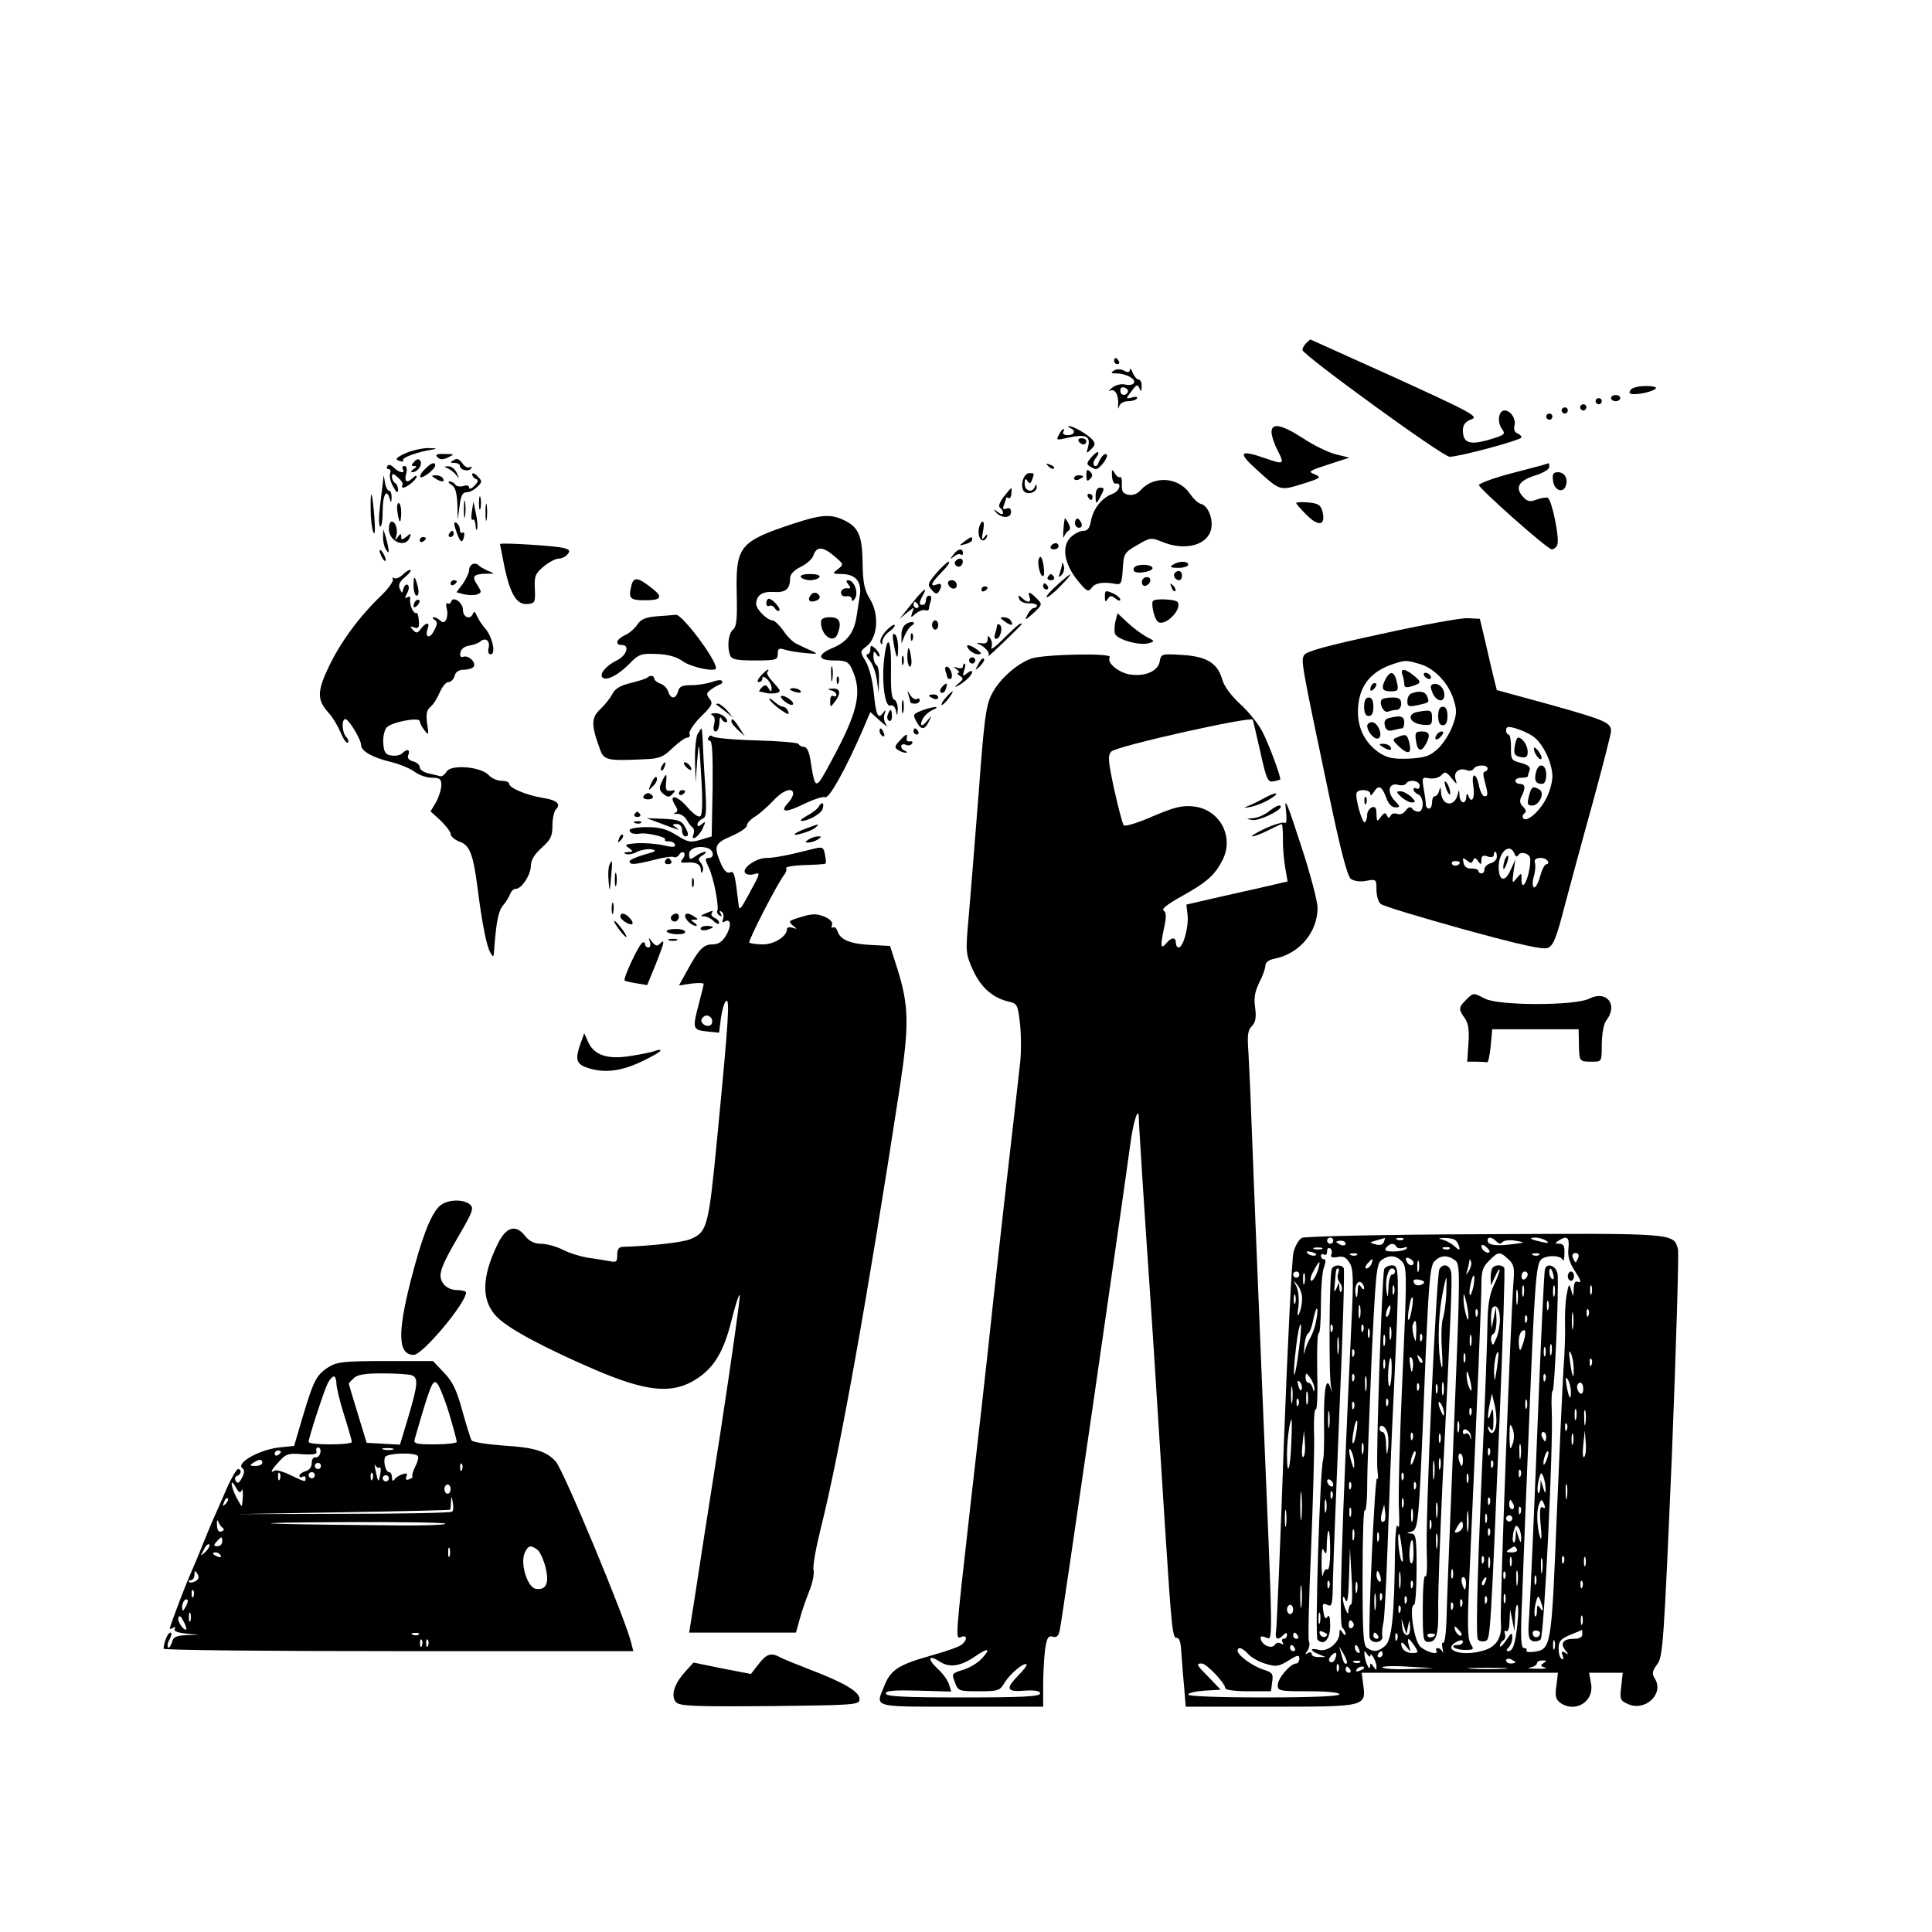 <?xml version="1.0" standalone="no"?>
<!DOCTYPE svg PUBLIC "-//W3C//DTD SVG 20010904//EN"
 "http://www.w3.org/TR/2001/REC-SVG-20010904/DTD/svg10.dtd">
<svg version="1.0" xmlns="http://www.w3.org/2000/svg"
 width="626pt" height="626pt" viewBox="0 0 626 626"
 preserveAspectRatio="xMidYMid meet">

<g transform="translate(0,626) scale(0.1,-0.1)"
fill="#000000" stroke="none">
<path d="M4232 5148 c-7 -7 -12 -17 -12 -22 1 -16 455 -346 477 -346 31 0 233
54 233 63 0 4 -6 10 -14 13 -8 3 -12 13 -9 25 6 21 -12 49 -32 49 -19 0 -25
-36 -9 -59 13 -18 11 -20 -42 -36 -63 -18 -84 -10 -84 31 0 17 8 28 27 35 25
9 6 20 -246 135 -151 68 -275 124 -275 124 -1 0 -7 -5 -14 -12z"/>
<path d="M3610 5090 c0 -5 5 -10 11 -10 5 0 7 5 4 10 -3 6 -8 10 -11 10 -2 0
-4 -4 -4 -10z"/>
<path d="M3609 5059 c-11 -7 -9 -9 9 -9 31 0 64 -19 56 -31 -3 -6 -16 -8 -28
-5 -13 3 -31 -1 -42 -10 -10 -8 -14 -13 -7 -10 15 8 28 -13 26 -44 -1 -15 0
-18 3 -7 3 10 15 17 29 17 13 0 26 4 29 9 4 5 -4 7 -16 3 -21 -5 -21 -5 -2 20
16 22 20 24 26 10 5 -13 7 -12 7 6 1 12 -4 22 -9 22 -6 0 -15 10 -20 23 -5 12
-9 16 -9 9 -1 -9 -6 -10 -19 -3 -11 6 -24 6 -33 0z m45 -70 c-8 -14 -24 -10
-24 6 0 9 6 12 15 9 8 -4 12 -10 9 -15z"/>
<path d="M5293 5003 c-7 -2 -13 -9 -13 -15 0 -12 70 -1 85 13 9 9 -50 12 -72
2z"/>
<path d="M5220 4970 c0 -5 7 -10 15 -10 8 0 15 5 15 10 0 6 -7 10 -15 10 -8 0
-15 -4 -15 -10z"/>
<path d="M5170 4960 c0 -5 5 -10 10 -10 6 0 10 5 10 10 0 6 -4 10 -10 10 -5 0
-10 -4 -10 -10z"/>
<path d="M5120 4940 c0 -5 5 -10 10 -10 6 0 10 5 10 10 0 6 -4 10 -10 10 -5 0
-10 -4 -10 -10z"/>
<path d="M5060 4930 c0 -5 5 -10 10 -10 6 0 10 5 10 10 0 6 -4 10 -10 10 -5 0
-10 -4 -10 -10z"/>
<path d="M5010 4910 c0 -5 5 -10 10 -10 6 0 10 5 10 10 0 6 -4 10 -10 10 -5 0
-10 -4 -10 -10z"/>
<path d="M3468 4873 c19 -8 14 -23 -9 -23 -11 0 -17 5 -14 10 3 6 4 10 1 10
-3 0 -10 -8 -15 -19 -10 -18 -8 -18 31 -9 55 12 72 5 64 -28 -7 -25 -6 -25 9
-10 14 14 15 19 4 32 -14 16 -63 45 -76 43 -4 0 -2 -3 5 -6z"/>
<path d="M4120 4860 c0 -12 9 -39 20 -60 23 -45 20 -46 -40 -25 -83 29 -91 20
-30 -35 78 -71 76 -71 150 -48 60 19 63 21 40 31 -23 9 -20 11 44 32 l68 22
-44 11 c-24 6 -72 29 -106 52 -70 45 -102 51 -102 20z"/>
<path d="M3495 4830 c3 -5 10 -10 16 -10 5 0 9 5 9 10 0 6 -7 10 -16 10 -8 0
-12 -4 -9 -10z"/>
<path d="M1315 4792 c-32 -15 -36 -20 -22 -25 10 -4 16 -3 13 2 -5 8 47 27 94
34 18 3 15 5 -10 5 -19 1 -53 -7 -75 -16z"/>
<path d="M3536 4778 c-15 -17 -16 -22 -5 -29 8 -5 17 -9 20 -9 12 0 42 40 35
47 -7 7 -20 -8 -29 -32 -3 -5 -8 -7 -12 -3 -4 4 -2 14 5 23 7 9 11 17 8 20 -2
2 -12 -5 -22 -17z"/>
<path d="M1418 4778 c8 -8 17 -8 34 0 22 10 21 11 -11 11 -27 1 -32 -2 -23
-11z"/>
<path d="M1342 4764 c-10 -11 -10 -14 0 -14 9 0 9 -3 -2 -10 -8 -5 -10 -10 -4
-10 17 0 34 24 26 37 -5 7 -11 7 -20 -3z"/>
<path d="M1470 4769 c-13 -7 -12 -9 3 -9 9 0 17 -4 17 -9 0 -14 29 -21 36 -9
4 6 3 8 -4 4 -6 -3 -17 2 -24 13 -10 14 -18 17 -28 10z"/>
<path d="M1255 4750 c-3 -5 -2 -10 4 -10 6 0 8 -6 5 -14 -3 -8 1 -27 10 -43
10 -19 15 -22 16 -11 0 9 -4 20 -10 23 -5 3 -10 13 -10 20 0 12 4 12 19 -2 11
-9 18 -20 15 -25 -3 -4 -2 -8 3 -8 12 1 43 26 43 36 0 4 -5 3 -12 -4 -19 -19
-29 -14 -22 13 4 16 2 25 -6 25 -6 0 -8 -4 -5 -10 10 -16 -12 -12 -29 5 -9 9
-17 11 -21 5z"/>
<path d="M1376 4739 c-11 -10 -17 -22 -14 -25 7 -6 48 26 48 38 0 13 -14 8
-34 -13z"/>
<path d="M3397 4749 c7 -7 15 -10 18 -7 3 3 -2 9 -12 12 -14 6 -15 5 -6 -5z"/>
<path d="M5005 4755 c-5 -2 -56 -15 -113 -30 -56 -15 -101 -32 -100 -37 6 -16
222 -208 236 -208 7 0 15 7 18 15 8 21 -18 146 -31 152 -7 2 -23 -1 -37 -6
-21 -8 -29 -6 -43 9 -27 30 -15 52 38 69 26 8 47 20 47 28 0 7 -1 13 -2 12 -2
0 -7 -2 -13 -4z"/>
<path d="M1450 4743 c8 -4 21 -13 28 -22 11 -14 11 -13 2 7 -6 12 -18 22 -28
21 -14 0 -14 -2 -2 -6z"/>
<path d="M3520 4720 c0 -19 3 -21 12 -12 9 9 9 15 0 24 -9 9 -12 7 -12 -12z"/>
<path d="M3603 4718 c1 -15 6 -26 11 -25 22 5 15 -24 -9 -33 -35 -13 -62 -47
-70 -87 -4 -24 -11 -33 -25 -33 -11 0 -30 -10 -41 -21 -30 -30 -21 -85 22
-139 30 -37 35 -39 46 -25 11 16 36 21 78 13 18 -3 20 3 23 49 3 49 5 53 47
77 41 24 45 25 79 11 73 -31 147 -13 160 39 8 32 -9 77 -32 83 -10 2 -26 18
-37 34 -36 53 -115 59 -158 12 -11 -13 -26 -19 -41 -16 -18 4 -22 11 -21 33 1
16 -2 27 -6 24 -4 -2 -12 3 -17 13 -9 14 -10 13 -9 -9z"/>
<path d="M1530 4723 c0 -6 6 -13 12 -15 9 -3 8 -9 -5 -22 -9 -10 -17 -12 -17
-6 0 7 -8 9 -19 5 -11 -3 -22 -1 -26 5 -3 5 -12 10 -18 10 -7 0 -4 -5 6 -11
12 -7 17 -24 19 -62 l1 -52 6 45 c4 34 10 45 23 45 10 0 25 8 35 18 16 16 16
18 0 34 -9 10 -17 12 -17 6z"/>
<path d="M3314 4703 c-4 -14 -2 -29 4 -35 13 -13 42 -3 41 14 0 10 -2 10 -6 1
-8 -22 -33 -14 -33 10 0 16 3 18 9 9 7 -11 10 -10 15 3 8 22 8 22 -9 22 -9 0
-18 -11 -21 -24z"/>
<path d="M5032 4703 c3 -31 32 -43 41 -18 9 23 -3 45 -25 45 -15 0 -19 -6 -16
-27z"/>
<path d="M1241 4700 c-2 -14 -6 -51 -10 -83 -4 -32 -4 -60 1 -63 4 -3 8 20 8
50 0 53 13 76 23 39 4 -14 5 -12 6 5 0 12 -3 22 -8 22 -5 0 -12 12 -14 28 -4
26 -4 26 -6 2z"/>
<path d="M1410 4710 c20 -13 33 -13 25 0 -3 6 -14 10 -23 10 -15 0 -15 -2 -2
-10z"/>
<path d="M3480 4710 c0 -5 7 -7 15 -4 8 4 15 8 15 10 0 2 -7 4 -15 4 -8 0 -15
-4 -15 -10z"/>
<path d="M3252 4650 c-13 -17 -18 -31 -12 -35 5 -3 10 -11 10 -17 0 -6 -7 -5
-17 3 -15 11 -16 11 -6 -1 18 -20 49 -20 49 1 0 11 -6 15 -15 11 -11 -4 -13
-1 -8 12 4 10 7 20 7 22 0 3 4 3 8 0 4 -2 9 4 9 15 2 24 3 24 -25 -11z"/>
<path d="M3550 4653 c0 -29 2 -29 19 5 10 18 9 22 -4 22 -10 0 -15 -9 -15 -27z"/>
<path d="M1201 4609 c0 -30 4 -63 9 -74 5 -12 6 8 3 50 -7 85 -13 98 -12 24z"/>
<path d="M1552 4630 c0 -19 2 -27 5 -17 2 9 2 25 0 35 -3 9 -5 1 -5 -18z"/>
<path d="M3525 4650 c3 -5 8 -10 11 -10 2 0 4 5 4 10 0 6 -5 10 -11 10 -5 0
-7 -4 -4 -10z"/>
<path d="M1503 4610 c0 -25 2 -35 4 -22 2 12 2 32 0 45 -2 12 -4 2 -4 -23z"/>
<path d="M1573 4600 c0 -25 2 -35 4 -22 2 12 2 32 0 45 -2 12 -4 2 -4 -23z"/>
<path d="M4200 4630 c0 -3 16 -21 35 -40 39 -38 61 -32 50 13 -6 21 -14 26
-46 29 -21 2 -39 1 -39 -2z"/>
<path d="M1288 4600 c2 -16 6 -30 8 -30 2 0 4 14 4 30 0 17 -4 30 -8 30 -5 0
-7 -13 -4 -30z"/>
<path d="M1529 4603 c-3 -18 -2 -30 3 -27 4 3 8 -5 9 -18 0 -13 3 -18 5 -12 2
6 1 28 -4 50 l-8 39 -5 -32z"/>
<path d="M2570 4563 c-173 -57 -186 -73 -183 -223 2 -85 0 -110 -12 -120 -15
-13 -20 -56 -9 -84 5 -13 22 -16 80 -16 69 0 74 2 74 21 0 18 4 20 23 14 12
-4 42 -9 67 -11 40 -4 42 -3 20 7 -14 6 -35 16 -47 22 -13 5 -33 25 -45 44
-13 18 -29 33 -35 33 -17 0 -53 36 -53 53 1 28 19 41 56 39 39 -3 54 9 54 44
0 13 12 26 34 37 19 9 37 25 41 36 10 31 30 31 66 1 33 -28 34 -29 14 -44 -19
-15 -19 -15 12 -16 45 0 66 -25 59 -69 -3 -20 -8 -52 -11 -71 -8 -50 -31 -80
-76 -99 -53 -22 -51 -41 4 -41 38 0 46 -4 57 -27 35 -75 21 -138 -67 -300 -52
-96 -51 -97 -68 10 -4 22 -11 37 -20 37 -7 0 -15 4 -17 9 -1 5 -64 10 -138 12
-74 2 -138 8 -141 13 -4 4 -10 3 -13 -3 -4 -6 -2 -11 4 -11 8 0 10 -46 9 -155
l-3 -155 -36 -11 c-33 -10 -41 -8 -78 15 -32 20 -55 26 -97 26 -30 0 -55 -4
-55 -10 0 -10 15 -14 34 -11 20 4 86 -11 81 -19 -3 -4 3 -7 12 -6 9 0 18 -4
20 -11 3 -8 -7 -9 -37 -2 -22 5 -60 8 -85 7 -39 -3 -43 -5 -28 -15 16 -12 15
-13 -3 -14 -12 0 -14 -3 -6 -6 8 -3 24 0 36 7 13 6 34 10 47 8 19 -4 14 -7
-23 -17 -27 -8 -48 -17 -48 -22 0 -12 17 -11 80 5 30 8 59 12 63 9 5 -3 13 1
18 8 4 7 11 10 15 6 4 -3 2 -13 -4 -20 -9 -11 -7 -13 11 -12 32 3 47 -5 48
-24 0 -10 2 -12 6 -3 3 7 0 19 -7 27 -9 10 -7 16 7 24 10 6 13 11 8 11 -6 0
-20 -6 -31 -14 -18 -13 -20 -12 -21 4 -2 20 26 31 57 23 23 -6 27 -33 6 -33
-12 0 -12 -4 0 -30 16 -31 35 -130 28 -142 -2 -4 1 -10 7 -14 8 -5 9 -3 4 6
-5 8 -4 11 3 6 6 -4 8 -14 5 -23 -4 -10 -2 -14 5 -9 20 12 23 -14 5 -44 -12
-21 -25 -30 -44 -30 -30 0 -45 -16 -82 -84 l-27 -49 40 6 c22 3 40 2 40 -1 0
-4 -7 -32 -15 -62 -22 -83 -21 -87 25 -92 l40 -4 6 48 c4 27 11 51 17 55 12 7
8 -61 -29 -442 -28 -290 -32 -307 -87 -330 -26 -11 -130 -22 -219 -25 -13 0
-18 -8 -18 -26 0 -23 -3 -25 -27 -20 -16 3 -47 8 -70 11 -23 4 -59 15 -80 26
-20 10 -52 19 -69 19 -23 0 -39 8 -53 26 -30 38 -61 29 -88 -26 -54 -110 -54
-187 -1 -239 39 -38 153 -99 318 -170 157 -67 238 -77 310 -39 68 37 103 90
130 199 13 52 25 89 27 82 2 -6 -26 -204 -62 -440 -37 -235 -75 -479 -84 -540
l-18 -113 173 0 173 0 12 43 c6 23 20 64 31 91 11 27 17 58 14 69 -3 12 8 73
24 137 61 244 152 751 256 1430 30 198 29 262 -8 380 l-24 75 -59 3 c-67 3
-102 16 -111 44 -3 10 -10 16 -15 13 -5 -3 -6 0 -3 8 3 9 -6 19 -25 27 -25 10
-39 10 -75 -1 -40 -12 -43 -14 -28 -27 16 -13 16 -13 0 -8 -10 3 -18 1 -18 -4
0 -24 -41 -50 -78 -50 -21 0 -41 3 -44 6 -5 5 92 194 114 221 5 7 8 16 5 20
-3 4 24 9 60 10 36 1 67 3 68 5 2 2 1 15 -2 29 -4 24 -8 26 -36 19 -86 -22
-130 -30 -155 -30 -31 0 -78 -32 -68 -48 3 -5 16 -8 27 -5 24 7 25 8 -16 -67
-26 -48 -30 -52 -32 -30 -12 102 -14 109 -29 103 -9 -3 -19 7 -29 31 -23 54
-19 64 35 87 28 12 50 27 50 34 0 7 12 21 28 30 15 10 41 33 58 51 31 34 64
45 64 22 0 -6 -7 -20 -17 -30 -28 -31 -7 -32 52 -3 31 15 62 25 69 22 13 -5
67 93 121 217 l25 59 32 -29 c18 -16 27 -22 20 -13 -7 9 -10 25 -6 35 5 15 4
16 -5 4 -16 -23 -23 -6 -30 67 -4 39 -15 82 -26 100 -19 32 -19 32 4 50 35 29
40 101 11 150 -19 30 -24 54 -25 118 -1 90 -13 117 -61 140 -42 20 -74 18
-164 -12z m-264 -1604 c3 -6 2 -15 -2 -19 -12 -12 -38 5 -30 19 9 14 23 14 32
0z"/>
<path d="M3450 4580 c-5 -26 -7 -72 -3 -60 3 8 10 18 16 21 6 4 5 13 -2 25 -6
11 -11 17 -11 14z"/>
<path d="M3483 4565 c0 -8 6 -15 13 -15 8 0 11 6 8 15 -4 8 -9 15 -13 15 -4 0
-8 -7 -8 -15z"/>
<path d="M1260 4546 c0 -42 56 -64 68 -26 5 13 3 13 -11 1 -14 -11 -17 -11
-17 0 0 11 -3 11 -11 -1 -9 -13 -10 -12 -5 3 6 20 -2 47 -15 47 -5 0 -9 -11
-9 -24z"/>
<path d="M1475 4549 c14 -45 22 -53 28 -30 3 12 1 19 -4 15 -5 -3 -9 2 -9 10
0 8 -5 18 -11 22 -8 4 -9 -1 -4 -17z"/>
<path d="M3174 4556 c-8 -20 -1 -47 11 -47 5 0 11 5 13 13 2 9 0 8 -8 -2 -9
-12 -10 -8 -5 18 7 32 -1 44 -11 18z"/>
<path d="M1241 4520 c0 -14 4 -32 9 -40 9 -13 10 -13 9 0 -1 8 -5 26 -9 40
l-8 25 -1 -25z"/>
<path d="M1455 4530 c-3 -5 -1 -10 4 -10 6 0 11 5 11 10 0 6 -2 10 -4 10 -3 0
-8 -4 -11 -10z"/>
<path d="M1360 4509 c0 -5 5 -7 10 -4 6 3 10 8 10 11 0 2 -4 4 -10 4 -5 0 -10
-5 -10 -11z"/>
<path d="M3124 4505 c-18 -14 -18 -14 4 -8 12 3 22 9 22 14 0 12 -3 11 -26 -6z"/>
<path d="M1620 4497 c0 -1 7 -35 15 -76 19 -88 40 -122 75 -118 23 2 25 5 23
49 -2 41 1 49 28 72 17 14 39 26 49 26 9 0 23 6 29 14 9 11 7 15 -11 20 -22 7
-208 19 -208 13z"/>
<path d="M3405 4490 c-3 -5 1 -10 9 -10 9 0 16 5 16 10 0 6 -4 10 -9 10 -6 0
-13 -4 -16 -10z"/>
<path d="M1230 4475 c0 -5 5 -17 10 -25 5 -8 10 -10 10 -5 0 6 -5 17 -10 25
-5 8 -10 11 -10 5z"/>
<path d="M3089 4463 c-12 -16 -12 -17 2 -6 9 7 19 10 22 6 4 -3 7 -1 7 5 0 17
-16 15 -31 -5z"/>
<path d="M3366 4449 c-7 -17 8 -68 16 -53 2 5 1 23 -2 39 -5 22 -9 26 -14 14z"/>
<path d="M3095 4441 c-6 -11 9 -23 19 -14 9 9 7 23 -3 23 -6 0 -12 -4 -16 -9z"/>
<path d="M1533 4433 c-7 -3 -13 -11 -13 -20 0 -8 -9 -28 -20 -44 l-21 -28 26
-7 c14 -3 32 -3 41 0 15 6 15 8 1 30 -19 28 -14 36 27 37 31 0 31 0 6 10 -13
6 -27 14 -30 18 -3 4 -11 6 -17 4z"/>
<path d="M3034 4403 c-28 -33 -30 -38 -15 -54 11 -14 17 -15 23 -6 12 19 9 30
-7 23 -24 -9 -18 5 17 41 18 18 28 33 22 33 -5 -1 -23 -17 -40 -37z"/>
<path d="M3441 4433 c0 -6 -4 -20 -7 -30 -5 -14 -4 -15 5 -7 7 7 11 20 8 30
-3 11 -5 14 -6 7z"/>
<path d="M3800 4430 c-11 -7 -7 -10 18 -10 17 0 32 5 32 10 0 13 -30 13 -50 0z"/>
<path d="M3675 4421 c-8 -14 7 -20 37 -14 15 3 25 9 22 14 -7 12 -51 12 -59 0z"/>
<path d="M1306 4399 c-10 -10 -23 -16 -29 -12 -6 3 -7 2 -4 -4 3 -5 -14 -30
-39 -54 -70 -67 -131 -150 -169 -230 -38 -80 -38 -107 0 -149 13 -14 30 -43
39 -64 9 -22 19 -36 23 -32 4 3 1 12 -5 18 -14 14 -16 58 -3 58 11 0 51 -66
51 -84 0 -20 38 -41 97 -55 29 -7 64 -22 77 -32 13 -10 38 -19 55 -19 26 0 31
-4 31 -24 0 -13 -8 -38 -17 -55 l-18 -30 33 -30 c17 -17 32 -36 32 -43 0 -8
13 -19 29 -25 34 -12 45 -42 60 -163 14 -107 28 -177 40 -197 9 -16 11 -15 12
7 7 96 14 130 31 149 8 9 17 25 21 34 3 9 11 17 18 17 19 0 48 44 49 73 0 20
11 38 35 60 29 26 35 37 35 72 0 22 5 46 11 52 18 18 3 31 -44 38 -50 8 -107
32 -107 45 0 6 -11 10 -25 10 -13 0 -32 8 -42 19 -26 27 -121 35 -136 11 -6
-10 -15 -17 -21 -15 -6 2 -23 6 -38 9 -16 4 -28 13 -28 20 0 8 -10 16 -21 19
-15 4 -20 11 -16 21 7 18 -4 21 -20 5 -6 -6 -21 -9 -34 -7 -19 2 -25 10 -27
38 -2 19 3 43 10 52 14 18 108 36 108 21 0 -5 7 -18 15 -29 14 -18 15 -16 9
21 -4 31 -2 44 11 55 9 7 22 28 30 47 8 18 20 33 28 33 8 0 17 9 20 20 3 13
14 20 30 20 14 0 29 5 32 10 8 14 -17 38 -34 32 -8 -3 -12 2 -9 14 2 11 13 20
28 22 14 2 30 8 37 14 17 14 32 1 26 -22 -3 -12 0 -20 7 -20 18 0 5 59 -19 85
-10 11 -21 29 -26 40 -5 13 -9 15 -12 8 -8 -23 -33 -14 -33 11 0 24 -32 46
-38 27 -2 -6 -7 -9 -12 -6 -4 3 -6 -4 -3 -15 8 -29 -5 -56 -19 -42 -7 7 -17
12 -22 12 -6 0 -5 -4 2 -8 10 -7 10 -14 -2 -36 -14 -28 -31 -21 -20 8 8 21 -6
20 -22 -1 -11 -15 -15 -16 -26 -4 -11 12 -10 13 4 8 14 -5 17 0 15 23 -1 15
-5 26 -8 24 -9 -5 -23 27 -20 45 1 8 -2 10 -9 6 -9 -6 -9 -2 -1 13 7 12 7 23
2 27 -5 3 -11 -3 -14 -12 -4 -17 -4 -17 -12 0 -5 12 0 23 16 36 13 11 22 21
19 24 -3 2 -14 -4 -24 -14z"/>
<path d="M3807 4404 c-8 -8 1 -24 14 -24 5 0 9 7 9 15 0 15 -12 20 -23 9z"/>
<path d="M2595 4390 c3 -5 17 -10 30 -10 13 0 27 5 30 10 4 6 -8 10 -30 10
-22 0 -34 -4 -30 -10z"/>
<path d="M3395 4390 c-3 -5 1 -10 10 -10 9 0 13 5 10 10 -3 6 -8 10 -10 10 -2
0 -7 -4 -10 -10z"/>
<path d="M3426 4365 c-22 -19 -37 -37 -35 -40 3 -2 23 13 44 35 48 49 43 52
-9 5z"/>
<path d="M1340 4362 c0 -18 5 -32 10 -32 6 0 8 11 4 28 -10 39 -14 40 -14 4z"/>
<path d="M2045 4359 c-9 -38 -3 -44 45 -44 52 0 59 10 25 37 -49 39 -63 41
-70 7z"/>
<path d="M3700 4374 c0 -9 5 -14 12 -12 18 6 21 28 4 28 -9 0 -16 -7 -16 -16z"/>
<path d="M1460 4369 c0 -5 5 -7 10 -4 6 3 10 8 10 11 0 2 -4 4 -10 4 -5 0 -10
-5 -10 -11z"/>
<path d="M2749 4366 c9 -11 8 -14 -6 -12 -10 0 -18 -6 -18 -14 0 -9 7 -14 18
-12 9 2 17 -3 17 -10 0 -8 5 -6 11 4 11 20 -4 58 -23 58 -7 0 -7 -4 1 -14z"/>
<path d="M3072 4368 c6 -18 28 -21 28 -4 0 9 -7 16 -16 16 -9 0 -14 -5 -12
-12z"/>
<path d="M3380 4360 c0 -5 5 -10 11 -10 5 0 7 5 4 10 -3 6 -8 10 -11 10 -2 0
-4 -4 -4 -10z"/>
<path d="M3796 4357 c3 -10 9 -15 12 -12 3 3 0 11 -7 18 -10 9 -11 8 -5 -6z"/>
<path d="M3180 4349 c0 -5 5 -7 10 -4 6 3 10 8 10 11 0 2 -4 4 -10 4 -5 0 -10
-5 -10 -11z"/>
<path d="M2974 4328 c-11 -13 -28 -34 -39 -48 l-20 -25 24 20 c24 19 24 20 17
1 -6 -18 -5 -19 11 -4 10 8 24 13 31 11 6 -3 12 0 12 5 0 6 3 17 6 26 3 9 1
16 -5 16 -6 0 -11 -7 -11 -15 0 -8 -4 -15 -10 -15 -13 0 -13 6 0 31 14 25 8
24 -16 -3z m1 -28 c3 -5 1 -10 -4 -10 -6 0 -11 5 -11 10 0 6 2 10 4 10 3 0 8
-4 11 -10z"/>
<path d="M3580 4327 c0 -17 2 -19 9 -8 8 12 12 12 25 2 9 -8 16 -9 16 -4 0 5
-11 15 -25 21 -23 10 -25 9 -25 -11z"/>
<path d="M2625 4329 c-10 -15 1 -23 20 -15 9 3 13 10 10 16 -8 13 -22 13 -30
-1z"/>
<path d="M3336 4325 c7 -18 -7 -20 -25 -2 -11 10 -13 9 -9 -3 3 -9 16 -15 31
-15 15 1 27 -3 27 -7 0 -4 -4 -8 -10 -8 -5 0 -15 -10 -21 -22 -10 -20 -8 -19
19 5 30 28 30 29 11 48 -23 23 -30 24 -23 4z"/>
<path d="M1347 4313 c-4 -3 -7 -11 -7 -17 0 -6 5 -5 12 2 6 6 9 14 7 17 -3 3
-9 2 -12 -2z"/>
<path d="M2483 4305 c0 -8 5 -11 10 -8 5 3 13 -1 18 -8 4 -7 11 -11 14 -7 6 6
-22 38 -34 38 -4 0 -8 -7 -8 -15z"/>
<path d="M3736 4313 c-7 -7 3 -54 14 -66 20 -22 81 36 66 62 -6 9 -71 13 -80
4z"/>
<path d="M2127 4263 c-36 -3 -51 -10 -62 -27 -9 -13 -26 -28 -40 -34 -28 -13
-34 -32 -10 -32 27 0 15 -35 -17 -50 -33 -16 -57 -44 -46 -55 12 -12 49 6 85
42 33 34 40 36 90 34 37 -1 64 -9 83 -22 27 -21 110 -38 110 -24 0 29 -110
175 -130 173 -8 -1 -36 -3 -63 -5z"/>
<path d="M3614 4246 c-3 -14 -4 -32 -1 -40 8 -19 81 -39 109 -30 21 6 20 7 -8
21 -16 9 -43 29 -61 46 l-32 30 -7 -27z"/>
<path d="M2660 4244 c0 -43 41 -72 54 -38 14 37 7 54 -24 54 -21 0 -30 -5 -30
-16z"/>
<path d="M3256 4246 c21 -15 30 -14 19 3 -3 6 -14 11 -23 11 -13 0 -13 -2 4
-14z"/>
<path d="M4476 4206 c-172 -37 -242 -56 -250 -68 -11 -19 -11 -20 80 -453 38
-182 60 -264 71 -273 11 -7 30 -10 50 -6 32 6 33 5 33 -29 0 -19 6 -40 14 -46
8 -7 128 -43 268 -82 190 -52 258 -67 274 -60 17 7 28 35 53 133 18 67 59 220
92 338 32 118 59 222 59 231 0 28 -20 36 -198 86 l-172 47 -9 35 c-5 20 -17
72 -27 116 l-19 80 -40 2 c-22 1 -148 -22 -279 -51z m126 -98 c47 -14 93 -63
109 -118 10 -33 9 -46 -5 -83 -9 -24 -30 -57 -46 -72 -26 -24 -40 -30 -93 -33
-49 -2 -69 1 -95 17 -46 30 -72 77 -72 134 0 77 35 127 107 153 47 16 47 16
95 2z m364 -233 c32 -21 64 -86 64 -131 0 -20 -10 -54 -22 -75 -23 -42 -63
-75 -73 -60 -3 5 -1 12 5 16 6 4 5 12 -5 21 -11 11 -12 20 -5 34 14 26 12 40
-5 40 -8 0 -15 5 -15 10 0 6 9 10 20 10 11 0 20 2 20 4 0 2 3 11 6 20 4 11 -4
17 -28 24 -31 8 -33 11 -32 50 0 23 -3 42 -8 42 -4 0 -8 6 -8 14 0 12 7 13 31
6 17 -5 42 -16 55 -25z m-146 -105 c0 -5 -4 -10 -9 -10 -6 0 -6 -12 0 -32 11
-42 11 -48 -1 -48 -6 0 -13 14 -17 30 -9 49 -27 50 -19 2 6 -39 -6 -59 -17
-29 -3 7 -6 5 -6 -5 -1 -26 -21 -22 -22 5 -1 20 -2 20 -6 2 -11 -42 -52 -36
-54 9 -1 17 -2 17 -6 4 -2 -10 -9 -18 -14 -18 -5 0 -9 -9 -9 -20 0 -11 -4 -20
-10 -20 -5 0 -10 6 -10 13 0 6 -3 30 -7 51 -6 37 -5 39 18 34 15 -2 31 2 39
10 12 13 16 12 33 -9 18 -22 19 -23 13 -3 -7 23 13 38 38 28 8 -3 17 -1 21 5
8 14 45 14 45 1z m-220 -56 c0 -8 -4 -12 -10 -9 -5 3 -10 2 -10 -3 0 -6 7 -12
15 -16 19 -7 20 -56 1 -56 -8 0 -18 5 -21 11 -5 6 -12 4 -20 -7 -7 -10 -19
-15 -28 -11 -9 3 -18 1 -21 -6 -5 -9 -8 -9 -12 1 -5 10 -9 9 -20 -5 -12 -17
-13 -16 -14 9 0 20 -4 26 -15 22 -8 -4 -15 -14 -15 -23 0 -10 -3 -21 -7 -25
-9 -8 -34 84 -27 96 8 13 44 9 44 -4 0 -7 5 -5 11 5 15 25 26 21 40 -16 7 -21
18 -33 30 -33 17 0 17 2 -3 23 -25 27 -18 58 12 50 11 -3 23 -1 26 4 9 15 44
10 44 -7z m307 -220 c4 -10 8 -12 13 -4 3 6 15 8 24 4 15 -6 17 -14 12 -48 -8
-47 -26 -73 -26 -36 0 23 0 23 -16 4 -14 -18 -15 -17 -10 21 l6 40 -15 -33
c-19 -44 -40 -37 -39 13 2 47 37 75 51 39z m-57 -10 c0 -9 -9 -18 -20 -21 -11
-3 -20 -12 -20 -19 0 -8 -4 -14 -10 -14 -5 0 -10 4 -10 8 0 5 -10 8 -22 8 -15
-1 -24 6 -26 19 -4 16 -2 17 11 7 12 -10 16 -10 20 0 4 10 8 10 16 -2 9 -13
11 -12 11 3 0 14 5 17 20 12 11 -4 20 -2 20 4 0 6 2 11 5 11 3 0 5 -7 5 -16z
m165 -14 c3 -5 2 -10 -4 -10 -6 0 -15 -18 -21 -40 -6 -22 -15 -38 -20 -35 -5
3 -5 18 0 36 5 16 6 37 3 45 -6 16 32 20 42 4z m-285 -4 c0 -11 -19 -15 -25
-6 -3 5 1 10 9 10 9 0 16 -2 16 -4z"/>
<path d="M4544 4074 c3 -9 6 -22 6 -30 0 -11 6 -13 23 -8 33 10 34 14 8 35
-28 23 -45 25 -37 3z"/>
<path d="M4490 4061 c-16 -31 -12 -41 15 -41 27 0 28 3 19 38 -8 27 -20 28
-34 3z"/>
<path d="M4615 4070 c3 -5 11 -10 16 -10 6 0 7 5 4 10 -3 6 -11 10 -16 10 -6
0 -7 -4 -4 -10z"/>
<path d="M4447 4043 c-4 -3 -7 -11 -7 -17 0 -6 5 -5 12 2 6 6 9 14 7 17 -3 3
-9 2 -12 -2z"/>
<path d="M4643 4043 c-9 -3 -9 -10 -1 -29 13 -28 38 -32 38 -5 0 22 -20 40
-37 34z"/>
<path d="M4573 4013 c-7 -2 -13 -14 -13 -25 0 -17 4 -19 33 -13 39 9 39 8 31
29 -6 16 -26 19 -51 9z"/>
<path d="M4420 3970 c0 -20 5 -30 15 -30 10 0 15 10 15 30 0 20 -5 30 -15 30
-10 0 -15 -10 -15 -30z"/>
<path d="M4478 3994 c-12 -11 5 -45 19 -40 8 3 21 6 29 6 8 0 14 9 14 20 0 15
-7 20 -28 20 -16 0 -31 -3 -34 -6z"/>
<path d="M4660 3940 c0 -20 5 -30 15 -30 10 0 15 10 15 30 0 20 -5 30 -15 30
-10 0 -15 -10 -15 -30z"/>
<path d="M4592 3953 c-36 -7 -24 -37 16 -41 29 -3 32 -1 32 22 0 26 -4 27 -48
19z"/>
<path d="M4499 3933 c-11 -3 -15 -11 -12 -24 4 -15 11 -19 27 -15 11 3 24 6
29 6 4 0 7 9 7 20 0 20 -14 23 -51 13z"/>
<path d="M4430 3908 c1 -21 25 -47 37 -40 15 10 -3 52 -22 52 -8 0 -15 -6 -15
-12z"/>
<path d="M4588 3860 c5 -35 17 -38 32 -11 16 30 12 41 -13 41 -20 0 -23 -4
-19 -30z"/>
<path d="M4655 3879 c-11 -17 1 -21 15 -4 8 9 8 15 2 15 -6 0 -14 -5 -17 -11z"/>
<path d="M4527 3871 c-16 -6 -16 -9 7 -31 30 -27 41 -22 32 15 -7 26 -10 28
-39 16z"/>
<path d="M4480 3840 c20 -13 33 -13 25 0 -3 6 -14 10 -23 10 -15 0 -15 -2 -2
-10z"/>
<path d="M4908 3841 c-4 -24 0 -30 19 -34 18 -3 23 0 23 17 0 21 -17 46 -31
46 -4 0 -9 -13 -11 -29z"/>
<path d="M4970 3835 c0 -15 18 -40 24 -34 3 3 -1 14 -9 25 -8 10 -14 15 -15 9z"/>
<path d="M4977 3758 c-7 -26 -1 -38 19 -38 9 0 14 11 14 30 0 35 -25 41 -33 8z"/>
<path d="M4956 3688 c-9 -33 -8 -38 9 -38 22 0 41 40 24 51 -21 13 -26 11 -33
-13z"/>
<path d="M4681 3725 c1 -19 18 -51 18 -35 0 8 -4 22 -9 30 -5 8 -9 11 -9 5z"/>
<path d="M4540 3678 c11 -10 26 -18 35 -18 13 0 12 3 -2 18 -10 9 -26 18 -35
18 -15 0 -15 -2 2 -18z"/>
<path d="M4421 3664 c0 -11 3 -14 6 -6 3 7 2 16 -1 19 -3 4 -6 -2 -5 -13z"/>
<path d="M4876 3475 c-3 -9 -6 -22 -5 -28 0 -7 5 -1 10 12 5 13 8 26 5 28 -2
2 -6 -3 -10 -12z"/>
<path d="M2937 4239 c-10 -6 -17 -21 -16 -37 l0 -27 10 25 c6 13 15 28 22 32
18 11 4 18 -16 7z"/>
<path d="M3020 4235 c0 -8 5 -15 10 -15 6 0 10 7 10 15 0 8 -4 15 -10 15 -5 0
-10 -7 -10 -15z"/>
<path d="M2871 4216 c-13 -14 -21 -31 -18 -38 4 -9 6 -8 6 4 1 9 11 24 23 32
12 9 19 18 17 21 -3 3 -16 -6 -28 -19z"/>
<path d="M3230 4231 c0 -5 -3 -16 -6 -25 -3 -9 -2 -16 4 -16 13 0 23 38 11 46
-5 3 -9 1 -9 -5z"/>
<path d="M3254 4193 c-26 -27 -45 -41 -42 -32 4 9 2 22 -3 30 -7 11 -9 11 -9
-3 0 -11 -7 -15 -22 -12 -13 2 -17 1 -8 -2 24 -11 40 -31 32 -40 -3 -5 19 16
51 46 31 30 57 56 57 57 0 9 -13 -2 -56 -44z"/>
<path d="M2896 4173 c9 -51 14 -54 14 -10 0 20 -5 39 -11 42 -7 5 -8 -5 -3
-32z"/>
<path d="M2951 4194 c0 -11 3 -14 6 -6 3 7 2 16 -1 19 -3 4 -6 -2 -5 -13z"/>
<path d="M2865 4126 c-9 -72 2 -159 20 -152 8 3 15 -4 18 -17 4 -19 4 -18 6 5
0 14 -5 28 -11 31 -9 3 -12 30 -11 95 2 101 -12 124 -22 38z"/>
<path d="M2820 4156 c0 -9 -4 -16 -10 -16 -5 0 -2 -9 8 -20 9 -11 20 -39 23
-63 l6 -42 1 42 c1 23 -2 45 -8 48 -5 3 -10 16 -10 28 0 18 2 19 10 7 5 -8 10
-10 10 -4 0 6 -7 17 -15 24 -12 10 -15 10 -15 -4z"/>
<path d="M3140 4155 c7 -8 20 -15 29 -15 13 1 13 3 -3 15 -26 19 -42 19 -26 0z"/>
<path d="M2940 4130 c0 -16 4 -30 8 -30 5 0 7 14 4 30 -2 17 -6 30 -8 30 -2 0
-4 -13 -4 -30z"/>
<path d="M2922 4120 c0 -14 2 -19 5 -12 2 6 2 18 0 25 -3 6 -5 1 -5 -13z"/>
<path d="M3341 4126 c-49 -18 -106 -70 -129 -118 -18 -36 -24 -89 -41 -318
-12 -151 -26 -330 -32 -397 -11 -121 -10 -123 14 -177 26 -57 66 -91 118 -102
25 -6 27 -11 34 -71 4 -36 4 -90 1 -121 -3 -31 -27 -237 -52 -457 -25 -220
-49 -440 -54 -490 -5 -49 -30 -269 -55 -487 -51 -453 -50 -439 -30 -432 19 8
20 -10 1 -25 -8 -7 -52 -22 -98 -35 -104 -29 -132 -46 -152 -97 -30 -73 -46
-69 249 -69 l265 0 0 69 c0 37 3 89 6 115 6 39 10 47 25 43 13 -4 19 2 23 22
7 29 210 1435 228 1571 10 78 28 131 28 85 0 -19 24 -391 35 -545 5 -70 14
-209 50 -780 21 -324 24 -360 38 -357 7 1 13 -14 14 -38 2 -22 5 -73 9 -112
l6 -73 273 0 c311 0 312 0 302 72 l-5 38 318 0 318 0 -5 -42 c-5 -33 -2 -44
12 -55 49 -35 112 4 100 63 l-6 34 54 0 55 0 -5 -45 c-5 -41 -3 -45 21 -56 56
-26 119 32 88 82 -10 16 -9 24 8 47 18 25 21 66 47 672 14 355 23 657 20 672
-14 53 -8 52 -627 49 -330 -1 -582 -7 -592 -12 -9 -5 -22 -26 -27 -47 -5 -20
-19 -298 -31 -617 -11 -319 -23 -592 -25 -607 -5 -30 4 -35 23 -16 9 9 12 9
12 0 0 -7 -5 -12 -11 -12 -5 0 -7 -5 -3 -12 5 -7 3 -8 -6 -3 -7 4 -15 2 -19
-4 -9 -14 -37 -5 -45 15 -4 12 -1 14 14 9 26 -8 26 -63 -10 800 -16 391 -32
782 -35 870 -3 88 -8 190 -10 227 -4 53 -2 70 11 83 12 12 15 27 11 59 -5 32
-1 53 13 82 11 21 20 46 20 55 0 11 11 19 31 23 80 16 139 87 138 166 0 19
-24 112 -55 205 -41 127 -53 156 -48 116 4 -35 3 -51 -4 -47 -5 3 -34 -5 -64
-19 -29 -14 -47 -25 -40 -25 7 0 30 9 52 20 22 11 41 20 43 20 2 0 4 -21 4
-47 -1 -27 3 -68 7 -93 l8 -46 -73 -17 c-41 -9 -115 -26 -164 -37 l-91 -21 4
-34 c4 -37 -14 -105 -29 -105 -5 0 -9 7 -9 15 0 19 -14 19 -30 0 -19 -23 -21
-13 -9 45 9 40 8 54 -1 60 -7 5 14 21 57 45 83 46 109 69 134 118 39 76 -9
165 -94 174 -36 4 -61 -2 -132 -32 -47 -21 -90 -34 -94 -29 -4 5 -18 58 -31
117 -20 93 -21 110 -9 122 18 18 453 115 458 103 2 -5 13 -53 25 -106 19 -86
24 -97 41 -94 11 2 21 5 23 6 4 5 -35 111 -58 156 -13 25 -45 65 -72 89 -30
28 -52 58 -58 80 -15 53 -52 75 -132 79 -63 4 -66 3 -70 -19 -4 -32 -44 -51
-93 -45 -40 5 -81 39 -69 57 8 14 -216 9 -255 -5z m979 -1886 c0 -5 -4 -10
-10 -10 -5 0 -10 5 -10 10 0 6 5 10 10 10 6 0 10 -4 10 -10z m164 -4 c-3 -9
-13 -12 -27 -8 -21 6 -21 6 3 13 14 4 26 7 27 8 1 1 0 -5 -3 -13z m63 8 c-3
-3 -12 -4 -19 -1 -8 3 -5 6 6 6 11 1 17 -2 13 -5z m168 -2 c6 -4 11 -14 13
-22 3 -12 0 -12 -15 2 -10 9 -27 18 -38 21 -16 4 -16 5 5 6 14 0 30 -3 35 -7z
m133 -4 c9 -9 15 -9 20 -3 4 6 23 8 42 5 34 -6 34 -6 -14 -12 -52 -6 -76 -2
-76 13 0 13 14 11 28 -3z m162 2 c11 -8 7 -9 -15 -4 -37 8 -45 14 -19 14 10 0
26 -5 34 -10z m72 -25 c-3 -26 3 -46 22 -75 17 -26 21 -37 11 -34 -11 5 -15
-1 -16 -22 -1 -29 -1 -29 -8 -4 -7 23 -8 21 -15 -16 -4 -23 -6 -66 -5 -95 1
-30 -1 -94 -5 -144 -3 -49 -13 -265 -22 -480 -17 -422 -18 -429 -73 -437 -16
-2 -28 -1 -25 4 3 4 -1 8 -8 8 -10 0 -12 32 -6 162 3 90 13 341 22 558 18 451
23 519 38 537 13 17 65 17 71 1 3 -7 6 2 6 20 1 24 -3 32 -16 32 -15 0 -16 2
-3 10 27 18 36 11 32 -25z m-722 15 c0 -5 -7 -7 -15 -4 -8 4 -15 8 -15 10 0 2
7 4 15 4 8 0 15 -4 15 -10z m165 -10 c3 -5 13 -6 23 -3 10 4 14 2 9 -3 -5 -5
-23 -9 -42 -9 -25 0 -31 3 -23 13 12 14 25 16 33 2z m301 -17 c-7 -7 -26 7
-26 19 0 6 6 6 15 -2 9 -7 13 -15 11 -17z m-543 10 c-7 -2 -19 -2 -25 0 -7 3
-2 5 12 5 14 0 19 -2 13 -5z m31 -17 c-4 -10 2 -12 20 -9 18 4 28 -1 39 -19
12 -19 13 -52 6 -193 -32 -682 -41 -977 -30 -988 6 -6 11 -16 11 -22 0 -5 -5
-3 -10 5 -8 13 -10 12 -10 -2 0 -30 -38 -61 -66 -54 -30 8 -31 -2 -1 -14 l22
-9 -22 0 c-13 -1 -23 4 -23 10 0 5 -6 7 -12 3 -10 -6 -10 -4 -2 7 6 8 9 22 5
31 -3 9 0 142 7 295 6 153 11 319 10 370 -2 50 1 89 5 86 5 -3 7 52 5 121 -1
69 0 126 5 126 4 0 7 42 7 94 0 52 4 106 10 120 6 17 6 26 0 26 -6 0 -10 5
-10 11 0 5 5 7 10 4 6 -3 10 1 10 10 0 9 4 14 10 10 5 -3 7 -12 4 -19z m383
18 c-3 -3 -12 -4 -19 -1 -8 3 -5 6 6 6 11 1 17 -2 13 -5z m-436 -22 c-7 -2
-18 1 -23 6 -8 8 -4 9 13 5 13 -4 18 -8 10 -11z m136 2 c-3 -3 -12 -4 -19 -1
-8 3 -5 6 6 6 11 1 17 -2 13 -5z m490 -14 c18 -16 21 -28 17 -72 -9 -117 -45
-1066 -41 -1103 5 -50 -14 -81 -56 -93 -69 -21 -137 1 -88 28 14 7 21 7 21 0
0 -5 -7 -10 -15 -10 -32 0 -13 -15 19 -16 32 0 33 1 21 20 -10 17 -11 63 -4
216 27 605 39 897 39 946 0 45 4 59 25 79 29 30 35 31 62 5z m100 14 c-3 -3
-12 -4 -19 -1 -8 3 -5 6 6 6 11 1 17 -2 13 -5z m127 -9 c-4 -8 -7 -15 -9 -15
-2 0 -5 7 -9 15 -3 9 0 15 9 15 9 0 12 -6 9 -15z m-571 -13 c16 -17 16 -44 1
-378 -9 -197 -14 -390 -11 -429 2 -40 1 -61 -4 -50 -4 12 -8 -19 -9 -80 -2
-209 -10 -289 -32 -308 -23 -19 -36 -21 -58 -7 -13 8 -15 45 -15 234 0 123 3
219 7 212 4 -6 8 32 8 84 0 52 7 234 14 404 13 276 16 311 32 323 25 18 48 16
67 -5z m37 -3 c0 -14 -17 -10 -23 5 -4 10 -1 13 9 9 7 -3 14 -9 14 -14z m134
8 c18 -13 18 -31 -3 -543 -12 -291 -23 -568 -24 -615 -1 -48 -6 -85 -11 -82
-4 3 -5 -5 -2 -18 3 -13 3 -18 0 -11 -3 6 -10 12 -15 12 -6 0 -8 -4 -5 -8 10
-17 -35 -5 -53 14 -20 20 -36 134 -19 134 4 0 8 52 8 115 0 102 -2 115 -17
116 -17 1 -17 2 -1 6 24 6 25 18 43 463 13 333 18 397 32 412 19 21 42 23 67
5z m-270 -12 c-4 -8 -11 -15 -16 -15 -6 0 -5 6 2 15 7 8 14 15 16 15 2 0 1 -7
-2 -15z m153 -22 c-3 -10 -5 -4 -5 12 0 17 2 24 5 18 2 -7 2 -21 0 -30z m163
0 c-11 -17 -11 -17 -6 0 3 10 6 24 7 30 0 9 2 9 5 0 3 -7 0 -20 -6 -30z m-491
-3 c-6 -16 -15 -30 -20 -30 -5 0 -3 14 6 30 9 17 17 30 20 30 2 0 -1 -13 -6
-30z m-59 -10 c0 -5 -4 -10 -10 -10 -5 0 -10 5 -10 10 0 6 5 10 10 10 6 0 10
-4 10 -10z m17 -27 c-3 -10 -5 -4 -5 12 0 17 2 24 5 18 2 -7 2 -21 0 -30z
m723 28 c0 -6 -4 -13 -10 -16 -5 -3 -10 1 -10 9 0 9 5 16 10 16 6 0 10 -4 10
-9z m-176 -40 c-4 -17 -9 -30 -11 -27 -3 2 -2 19 2 36 9 41 17 33 9 -9z m-165
8 c-14 -8 -29 -3 -29 11 0 4 9 6 21 3 15 -4 17 -8 8 -14z m-390 -48 c0 -14 -4
-35 -9 -46 -6 -14 -7 -7 -3 21 3 23 0 52 -6 65 -12 23 -11 23 3 5 9 -11 16
-31 15 -45z m201 36 c0 -7 -4 -6 -10 3 -8 12 -10 8 -11 -15 -1 -18 -3 -23 -6
-12 -6 24 4 50 17 42 5 -3 10 -12 10 -18z m517 -24 c-3 -10 -5 -4 -5 12 0 17
2 24 5 18 2 -7 2 -21 0 -30z m220 5 c-3 -7 -5 -2 -5 12 0 14 2 19 5 13 2 -7 2
-19 0 -25z m-240 -30 c-2 -13 -4 -5 -4 17 -1 22 1 32 4 23 2 -10 2 -28 0 -40z
m-720 0 c-3 -7 -5 -2 -5 12 0 14 2 19 5 13 2 -7 2 -19 0 -25z m561 -43 c0 -16
-2 -15 -8 5 -4 14 -8 36 -8 50 0 22 1 22 8 -5 4 -16 8 -39 8 -50z m-184 21
c-3 -21 -8 -35 -11 -32 -2 2 -1 20 3 40 3 21 8 35 11 32 2 -2 1 -20 -3 -40z
m-167 -23 c-3 -10 -5 -2 -5 17 0 19 2 27 5 18 2 -10 2 -26 0 -35z m-142 -10
c-3 -21 -13 -47 -20 -59 -7 -11 -15 -32 -18 -45 -2 -13 -3 -6 -1 15 1 21 7 42
12 45 6 3 13 23 17 44 4 20 9 37 12 37 3 0 2 -17 -2 -37z m522 15 c-3 -8 -6
-5 -6 6 -1 11 2 17 5 13 3 -3 4 -12 1 -19z m310 -40 c-2 -13 -4 -3 -4 22 0 25
2 35 4 23 2 -13 2 -33 0 -45z m50 40 c-3 -8 -6 -5 -6 6 -1 11 2 17 5 13 3 -3
4 -12 1 -19z m-200 -20 c-3 -8 -6 -5 -6 6 -1 11 2 17 5 13 3 -3 4 -12 1 -19z
m-358 -35 c-1 -33 -2 -35 -8 -13 -4 14 -6 31 -3 38 8 22 12 13 11 -25z m-380
-53 c-12 -94 -21 -115 -14 -35 7 69 15 118 20 113 2 -2 -1 -37 -6 -78z m208
58 c-3 -8 -6 -5 -6 6 -1 11 2 17 5 13 3 -3 4 -12 1 -19z m20 -20 c-3 -7 -5 -2
-5 12 0 14 2 19 5 13 2 -7 2 -19 0 -25z m500 -15 c-10 -32 -13 -34 -15 -15 -4
28 4 52 17 52 5 0 4 -16 -2 -37z m-330 5 c-3 -8 -6 -5 -6 6 -1 11 2 17 5 13 3
-3 4 -12 1 -19z m160 -15 c-3 -10 -5 -4 -5 12 0 17 2 24 5 18 2 -7 2 -21 0
-30z m-380 -35 c-3 -8 -6 -5 -6 6 -1 11 2 17 5 13 3 -3 4 -12 1 -19z m712 -42
c1 -42 -5 -29 -12 24 -4 30 -3 38 3 25 5 -11 9 -33 9 -49z m-352 22 c-3 -7 -5
-2 -5 12 0 14 2 19 5 13 2 -7 2 -19 0 -25z m-169 -19 c-3 -20 -5 -19 -9 9 -3
20 -2 29 4 23 5 -5 7 -19 5 -32z m30 16 c-3 -3 -9 2 -12 12 -6 14 -5 15 5 6 7
-7 10 -15 7 -18z m549 -7 c-3 -8 -6 -5 -6 6 -1 11 2 17 5 13 3 -3 4 -12 1 -19z
m-389 -78 c0 -9 -3 -7 -8 5 -5 11 -8 29 -8 40 0 16 2 15 8 -5 4 -14 8 -32 8
-40z m-509 1 c-1 -13 -2 -12 -6 2 -2 9 -9 17 -14 17 -5 0 -9 8 -9 18 1 15 2
15 15 -2 8 -11 14 -27 14 -35z m128 27 c-3 -8 -6 -5 -6 6 -1 11 2 17 5 13 3
-3 4 -12 1 -19z m40 -30 c-2 -13 -4 -5 -4 17 -1 22 1 32 4 23 2 -10 2 -28 0
-40z m663 -7 c0 -32 -6 -24 -14 19 -4 25 -3 31 4 20 5 -8 10 -26 10 -39z
m-872 8 c-3 -8 -7 -3 -11 10 -4 17 -3 21 5 13 5 -5 8 -16 6 -23z m-31 -41 c-2
-13 -4 -3 -4 22 0 25 2 35 4 23 2 -13 2 -33 0 -45z m410 40 c-3 -8 -6 -5 -6 6
-1 11 2 17 5 13 3 -3 4 -12 1 -19z m533 1 c0 -11 -4 -17 -10 -14 -5 3 -10 13
-10 21 0 8 5 14 10 14 6 0 10 -9 10 -21z m-893 -46 c-3 -10 -5 -2 -5 17 0 19
2 27 5 18 2 -10 2 -26 0 -35z m-30 -5 c-3 -8 -6 -5 -6 6 -1 11 2 17 5 13 3 -3
4 -12 1 -19z m740 -10 c-3 -7 -5 -2 -5 12 0 14 2 19 5 13 2 -7 2 -19 0 -25z
m-560 0 c-3 -8 -6 -5 -6 6 -1 11 2 17 5 13 3 -3 4 -12 1 -19z m380 -20 c-3 -8
-6 -5 -6 6 -1 11 2 17 5 13 3 -3 4 -12 1 -19z m340 -15 c-3 -10 -5 -4 -5 12 0
17 2 24 5 18 2 -7 2 -21 0 -30z m30 -15 c-2 -13 -4 -5 -4 17 -1 22 1 32 4 23
2 -10 2 -28 0 -40z m-953 -64 c-3 -85 -14 -115 -14 -37 0 45 9 113 15 113 1 0
1 -34 -1 -76z m210 32 c-3 -21 -8 -35 -11 -32 -2 2 -1 20 3 40 3 21 8 35 11
32 2 -2 1 -20 -3 -40z m333 7 c-3 -10 -5 -4 -5 12 0 17 2 24 5 18 2 -7 2 -21
0 -30z m174 -42 c-8 -22 -9 -19 -10 24 0 42 2 46 10 26 6 -15 6 -34 0 -50z
m176 47 c-3 -8 -6 -5 -6 6 -1 11 2 17 5 13 3 -3 4 -12 1 -19z m-311 -22 c2
-13 1 -13 -3 -1 -2 8 -9 13 -14 10 -5 -4 -9 -1 -9 5 0 18 25 5 26 -14z m-543
-67 c-4 -4 -6 13 -3 39 l5 47 3 -39 c2 -21 0 -42 -5 -47z m354 59 c-3 -8 -6
-5 -6 6 -1 11 2 17 5 13 3 -3 4 -12 1 -19z m520 -15 c-3 -10 -5 -4 -5 12 0 17
2 24 5 18 2 -7 2 -21 0 -30z m36 -44 c-4 -4 -6 13 -3 39 l5 47 3 -39 c2 -21 0
-42 -5 -47z m-716 14 c-3 -10 -5 -4 -5 12 0 17 2 24 5 18 2 -7 2 -21 0 -30z
m510 -15 c-2 -13 -4 -5 -4 17 -1 22 1 32 4 23 2 -10 2 -28 0 -40z m-539 -23
c0 -16 -2 -15 -8 5 -11 34 -11 60 0 35 5 -11 8 -29 8 -40z m193 14 c-5 -13
-10 -19 -10 -12 -1 15 10 45 15 40 3 -2 0 -15 -5 -28z m159 1 c0 -11 -2 -20
-4 -20 -2 0 -6 9 -9 20 -3 11 -1 20 4 20 5 0 9 -9 9 -20z m187 -52 c-3 -8 -6
-5 -6 6 -1 11 2 17 5 13 3 -3 4 -12 1 -19z m-380 -10 c-3 -8 -6 -5 -6 6 -1 11
2 17 5 13 3 -3 4 -12 1 -19z m210 -10 c-3 -7 -5 -2 -5 12 0 14 2 19 5 13 2 -7
2 -19 0 -25z m-380 -20 c-3 -8 -6 -5 -6 6 -1 11 2 17 5 13 3 -3 4 -12 1 -19z
m210 0 c-3 -8 -6 -5 -6 6 -1 11 2 17 5 13 3 -3 4 -12 1 -19z m490 -30 c-2 -13
-4 -5 -4 17 -1 22 1 32 4 23 2 -10 2 -28 0 -40z m-860 -65 c-2 -21 -4 -4 -4
37 0 41 2 58 4 38 2 -21 2 -55 0 -75z m330 35 c-3 -7 -5 -2 -5 12 0 14 2 19 5
13 2 -7 2 -19 0 -25z m357 7 c3 -8 1 -15 -4 -15 -6 0 -10 7 -10 15 0 8 2 15 4
15 2 0 6 -7 10 -15z m-737 -67 c-2 -13 -4 -3 -4 22 0 25 2 35 4 23 2 -13 2
-33 0 -45z m210 30 c-3 -7 -5 -2 -5 12 0 14 2 19 5 13 2 -7 2 -19 0 -25z m200
-15 c-3 -10 -5 -2 -5 17 0 19 2 27 5 18 2 -10 2 -26 0 -35z m180 -30 c-2 -16
-4 -3 -4 27 0 30 2 43 4 28 2 -16 2 -40 0 -55z m170 55 c-3 -8 -6 -5 -6 6 -1
11 2 17 5 13 3 -3 4 -12 1 -19z m-27 -18 c0 -5 -4 -10 -10 -10 -5 0 -10 5 -10
10 0 6 5 10 10 10 6 0 10 -4 10 -10z m-160 -24 c0 -8 -7 -16 -15 -20 -13 -4
-14 -2 -5 14 13 23 20 26 20 6z m189 -41 c-1 -16 -2 -16 -9 5 l-8 25 -1 -24
c-1 -13 -4 -22 -7 -18 -4 3 -3 18 0 34 6 21 9 24 17 12 5 -7 8 -23 8 -34z
m-542 -2 c-3 -10 -5 -4 -5 12 0 17 2 24 5 18 2 -7 2 -21 0 -30z m156 -38 c4
-32 3 -43 -3 -30 -8 19 -14 93 -6 84 2 -2 6 -26 9 -54z m37 -7 c0 -25 -4 -38
-9 -32 -8 8 -4 74 5 74 2 0 4 -19 4 -42z m335 12 c3 -6 -4 -10 -17 -10 -18 0
-20 2 -8 10 19 12 18 12 25 0z m-537 -178 c-5 -2 -8 -11 -9 -20 0 -14 -2 -13
-9 3 -5 11 -9 27 -9 35 0 9 4 8 9 -5 6 -13 9 11 11 75 l3 95 5 -90 c3 -49 3
-91 -1 -93z m519 126 c-3 -7 -5 -2 -5 12 0 14 2 19 5 13 2 -7 2 -19 0 -25z
m170 10 c-3 -8 -6 -5 -6 6 -1 11 2 17 5 13 3 -3 4 -12 1 -19z m70 -10 c-3 -7
-5 -2 -5 12 0 14 2 19 5 13 2 -7 2 -19 0 -25z m-600 -70 c-2 -13 -4 -3 -4 22
0 25 2 35 4 23 2 -13 2 -33 0 -45z m170 30 c-3 -7 -5 -2 -5 12 0 14 2 19 5 13
2 -7 2 -19 0 -25z m210 -20 c-2 -13 -4 -5 -4 17 -1 22 1 32 4 23 2 -10 2 -28
0 -40z m-40 20 c-3 -8 -6 -5 -6 6 -1 11 2 17 5 13 3 -3 4 -12 1 -19z m-127
-18 c0 -11 -2 -20 -4 -20 -2 0 -6 9 -9 20 -3 11 -1 20 4 20 5 0 9 -9 9 -20z
m-533 -72 c-2 -18 -4 -6 -4 27 0 33 2 48 4 33 2 -15 2 -42 0 -60z m180 45 c-3
-10 -5 -4 -5 12 0 17 2 24 5 18 2 -7 2 -21 0 -30z m180 15 c-3 -8 -6 -5 -6 6
-1 11 2 17 5 13 3 -3 4 -12 1 -19z m550 0 c-3 -8 -6 -5 -6 6 -1 11 2 17 5 13
3 -3 4 -12 1 -19z m-250 -50 c-3 -7 -5 -2 -5 12 0 14 2 19 5 13 2 -7 2 -19 0
-25z m-320 0 c-3 -8 -6 -5 -6 6 -1 11 2 17 5 13 3 -3 4 -12 1 -19z m180 -10
c-3 -8 -6 -5 -6 6 -1 11 2 17 5 13 3 -3 4 -12 1 -19z m-30 -10 c-3 -8 -6 -5
-6 6 -1 11 2 17 5 13 3 -3 4 -12 1 -19z m-517 -3 c0 -8 -4 -15 -10 -15 -5 0
-10 7 -10 15 0 8 5 15 10 15 6 0 10 -7 10 -15z m347 -7 c-3 -8 -6 -5 -6 6 -1
11 2 17 5 13 3 -3 4 -12 1 -19z m380 -36 c-7 -69 -15 -92 -30 -92 -7 0 -7 4 1
12 7 7 12 21 12 32 0 18 -3 17 -20 -9 -11 -16 -20 -25 -20 -18 0 6 5 15 11 18
6 4 8 14 5 22 -3 8 -1 11 4 8 6 -4 11 10 11 32 l2 38 7 -35 7 -35 2 43 c0 23
4 42 7 42 4 0 4 -26 1 -58z m210 -4 c-3 -7 -5 -2 -5 12 0 14 2 19 5 13 2 -7 2
-19 0 -25z m-742 3 c3 -5 1 -12 -5 -16 -5 -3 -10 1 -10 9 0 18 6 21 15 7z
m177 -11 c5 24 5 24 7 -3 1 -36 -23 -32 -26 4 l-2 24 8 -25 8 -25 5 25z m168
-15 c7 -9 8 -15 2 -15 -5 0 -12 7 -16 15 -3 8 -4 15 -2 15 2 0 9 -7 16 -15z
m397 -10 c0 -10 -10 -15 -28 -15 -34 0 -45 -15 -27 -37 11 -14 11 -16 -1 -8
-11 6 -13 4 -8 -9 4 -10 3 -15 -3 -11 -6 3 -10 19 -10 34 0 23 7 31 38 44 20
8 37 15 38 16 0 1 1 -6 1 -14z m-922 -5 c3 -5 1 -10 -4 -10 -6 0 -11 5 -11 10
0 6 2 10 4 10 3 0 8 -4 11 -10z m322 -12 c-3 -8 -6 -5 -6 6 -1 11 2 17 5 13 3
-3 4 -12 1 -19z m56 -21 c14 -21 13 -23 -7 -23 -21 0 -36 12 -36 31 1 6 8 1
16 -10 16 -20 16 -20 9 3 -8 28 -1 28 18 -1z m454 -9 c-3 -7 -5 -2 -5 12 0 14
2 19 5 13 2 -7 2 -19 0 -25z m-842 2 c3 -5 1 -10 -4 -10 -6 0 -11 5 -11 10 0
6 2 10 4 10 3 0 8 -4 11 -10z m209 -6 c3 -8 2 -12 -4 -9 -6 3 -10 10 -10 16 0
14 7 11 14 -7z m-1224 -29 c-13 -14 -40 -30 -61 -36 -35 -11 -36 -12 -25 -40
10 -28 13 -29 78 -29 62 0 68 2 83 28 18 29 63 67 71 59 3 -2 -9 -18 -26 -35
-43 -44 -39 -55 20 -50 35 2 50 -1 50 -9 0 -10 -57 -13 -250 -13 -193 0 -250
3 -250 13 0 9 26 11 106 9 l106 -3 -7 23 c-4 13 -20 36 -37 51 -35 33 -30 47
7 23 32 -21 68 -15 116 18 42 29 51 25 19 -9z m865 15 c10 -11 35 -25 56 -31
33 -10 42 -9 73 10 30 19 36 20 36 7 0 -9 -5 -16 -10 -16 -19 0 -60 -48 -60
-70 0 -19 6 -20 100 -20 60 0 100 -4 100 -10 0 -6 -88 -10 -245 -10 -148 0
-245 4 -245 9 0 6 24 11 53 13 l52 3 -37 39 c-42 42 -44 46 -24 46 15 0 76
-64 76 -80 0 -6 33 -10 74 -10 l74 0 4 30 c4 26 1 31 -28 40 -37 12 -84 47
-84 61 0 15 16 10 35 -11z m319 -29 c-6 -6 -11 1 -18 29 l-7 25 15 -25 c8 -14
12 -27 10 -29z m-38 14 c-3 -9 -10 -13 -16 -10 -6 4 -5 11 3 20 15 16 22 11
13 -10z m114 10 c0 16 20 -18 20 -35 0 -13 -1 -13 -10 0 -9 13 -10 13 -11 0
-1 -18 -17 18 -18 40 -1 13 0 13 9 0 5 -8 10 -10 10 -5z m40 5 c0 -5 -5 -10
-11 -10 -5 0 -7 5 -4 10 3 6 8 10 11 10 2 0 4 -4 4 -10z m430 -26 c0 -2 -7 -4
-15 -4 -8 0 -15 4 -15 10 0 5 7 7 15 4 8 -4 15 -8 15 -10z m-503 0 c-3 -3 -12
-4 -19 -1 -8 3 -5 6 6 6 11 1 17 -2 13 -5z m594 -3 c-11 -7 -10 -10 5 -14 10
-2 -1 -5 -26 -4 -25 0 -35 2 -22 4 12 2 22 9 22 14 0 5 8 9 18 9 14 0 14 -2 3
-9z m-664 -23 c-3 -8 -6 -5 -6 6 -1 11 2 17 5 13 3 -3 4 -12 1 -19z m229 4
c-44 -2 -83 1 -87 5 -4 4 31 6 79 3 l87 -5 -79 -3z m-191 -2 c3 -5 1 -10 -4
-10 -6 0 -11 5 -11 10 0 6 2 10 4 10 3 0 8 -4 11 -10z m45 6 c0 -2 -7 -7 -16
-10 -8 -3 -12 -2 -9 4 6 10 25 14 25 6z m453 -3 c-29 -2 -77 -2 -105 0 -29 2
-6 3 52 3 58 0 81 -1 53 -3z"/>
<path d="M5006 2148 c-3 -7 -14 -245 -25 -528 -11 -283 -23 -550 -26 -593 -5
-65 -3 -78 10 -84 9 -3 21 -1 27 5 11 11 41 620 36 739 -2 39 0 69 3 67 6 -3
20 326 16 376 -2 27 -34 41 -41 18z m27 -18 c3 -11 1 -18 -4 -14 -5 3 -9 12
-9 20 0 20 7 17 13 -6z m4 -67 c-3 -10 -5 -4 -5 12 0 17 2 24 5 18 2 -7 2 -21
0 -30z m-20 -45 c-3 -7 -5 -2 -5 12 0 14 2 19 5 13 2 -7 2 -19 0 -25z m10
-145 c-3 -10 -5 -4 -5 12 0 17 2 24 5 18 2 -7 2 -21 0 -30z m-20 -5 c-3 -7 -5
-2 -5 12 0 14 2 19 5 13 2 -7 2 -19 0 -25z m0 -80 c-3 -8 -6 -5 -6 6 -1 11 2
17 5 13 3 -3 4 -12 1 -19z m3 -183 c0 -8 -2 -15 -4 -15 -2 0 -6 7 -10 15 -3 8
-1 15 4 15 6 0 10 -7 10 -15z m1 -76 c-5 -13 -10 -19 -10 -12 -1 15 10 45 15
40 3 -2 0 -15 -5 -28z m-3 -94 c0 -16 -2 -15 -8 5 l-8 25 -1 -24 c-1 -13 -4
-22 -7 -18 -3 3 -3 21 1 39 7 29 9 30 16 13 4 -11 7 -29 7 -40z m-4 -51 c4
-10 2 -13 -6 -8 -8 5 -10 -10 -6 -57 4 -38 3 -54 -2 -39 -10 31 -12 83 -4 104
8 20 10 20 18 0z m-7 -216 c-2 -13 -4 -5 -4 17 -1 22 1 32 4 23 2 -10 2 -28 0
-40z m-20 -40 c-3 -7 -5 -2 -5 12 0 14 2 19 5 13 2 -7 2 -19 0 -25z m22 -83
c0 -5 -4 -3 -9 5 -8 12 -10 10 -10 -9 0 -13 -3 -22 -6 -18 -3 3 -3 21 1 39 7
29 9 30 16 13 4 -11 8 -24 8 -30z m-9 -76 c0 -15 -18 -19 -23 -6 -3 8 1 14 9
14 8 0 14 -4 14 -8z"/>
<path d="M5080 2125 c0 -8 5 -15 10 -15 6 0 10 7 10 15 0 8 -4 15 -10 15 -5 0
-10 -7 -10 -15z"/>
<path d="M4315 2148 c-8 -22 -10 -351 -2 -383 4 -19 4 -21 -1 -5 -14 46 -23 3
-22 -107 1 -60 0 -115 -3 -123 -10 -31 -27 -574 -18 -583 21 -21 41 2 41 45 0
28 -3 38 -9 29 -6 -9 -10 -4 -13 17 -4 26 -2 29 13 22 15 -8 17 0 18 83 1 51
11 296 21 546 11 249 17 457 14 462 -8 13 -34 11 -39 -3z m21 -14 c-4 -9 -1
-23 5 -30 6 -7 9 -19 6 -26 -3 -8 -6 -5 -7 7 l-1 20 -9 -20 c-7 -15 -8 -12 -5
15 4 49 4 50 11 50 3 0 3 -7 0 -16z m-19 -186 c-3 -8 -6 -5 -6 6 -1 11 2 17 5
13 3 -3 4 -12 1 -19z m20 -70 c-2 -13 -4 -3 -4 22 0 25 2 35 4 23 2 -13 2 -33
0 -45z m-30 -240 c-2 -13 -4 -3 -4 22 0 25 2 35 4 23 2 -13 2 -33 0 -45z m13
-189 c0 -6 -4 -7 -10 -4 -5 3 -10 11 -10 16 0 6 5 7 10 4 6 -3 10 -11 10 -16z
m-3 -41 c-3 -8 -6 -5 -6 6 -1 11 2 17 5 13 3 -3 4 -12 1 -19z m-20 -45 c-3
-10 -5 -2 -5 17 0 19 2 27 5 18 2 -10 2 -26 0 -35z m13 -129 c0 -37 -4 -63 -9
-59 -5 3 -12 -5 -14 -17 -2 -13 -5 4 -5 37 0 42 2 54 8 40 7 -15 9 -10 9 23 1
23 3 42 6 42 3 0 5 -30 5 -66z m-3 -116 c-3 -8 -6 -5 -6 6 -1 11 2 17 5 13 3
-3 4 -12 1 -19z m-30 -115 c-3 -10 -5 -4 -5 12 0 17 2 24 5 18 2 -7 2 -21 0
-30z m23 -38 c0 -12 -19 -12 -23 0 -4 9 -1 12 9 8 7 -3 14 -7 14 -8z"/>
<path d="M4837 2153 c-4 -3 -7 -18 -7 -32 l1 -26 14 30 c7 17 14 26 14 20 0
-5 -8 -28 -19 -50 -13 -28 -19 -62 -20 -112 0 -39 -9 -286 -21 -549 -13 -314
-17 -480 -10 -487 5 -5 16 -7 24 -4 16 6 16 0 47 746 10 250 17 458 14 463 -6
10 -28 11 -37 1z m23 -168 c0 -19 -5 -46 -12 -62 -10 -24 -12 -25 -16 -8 -2
10 1 21 7 23 6 2 10 22 10 45 l-2 42 -7 -35 -7 -35 -2 31 c0 17 2 34 5 37 13
13 24 -5 24 -38z m-10 -160 c-7 -45 -7 -46 -9 -13 -1 32 8 74 14 66 1 -2 -1
-25 -5 -53z m-2 -179 c-3 -31 -19 -40 -26 -14 -2 9 0 8 7 -2 8 -11 10 -4 10
30 -1 37 -2 41 -9 20 -10 -32 -12 -13 -3 31 l7 34 8 -34 c5 -18 8 -47 6 -65z
m-21 -98 c-3 -8 -6 -5 -6 6 -1 11 2 17 5 13 3 -3 4 -12 1 -19z m10 -40 c-3 -8
-6 -5 -6 6 -1 11 2 17 5 13 3 -3 4 -12 1 -19z m-10 -120 c-3 -8 -6 -5 -6 6 -1
11 2 17 5 13 3 -3 4 -12 1 -19z m-10 -60 c-3 -7 -5 -2 -5 12 0 14 2 19 5 13 2
-7 2 -19 0 -25z m10 -40 c-3 -8 -6 -5 -6 6 -1 11 2 17 5 13 3 -3 4 -12 1 -19z
m-20 -90 c-3 -8 -6 -5 -6 6 -1 11 2 17 5 13 3 -3 4 -12 1 -19z m20 -15 c-3
-10 -5 -4 -5 12 0 17 2 24 5 18 2 -7 2 -21 0 -30z m-14 -48 c-3 -9 -8 -14 -10
-11 -3 3 -2 9 2 15 9 16 15 13 8 -4z m4 -67 c-3 -8 -6 -5 -6 6 -1 11 2 17 5
13 3 -3 4 -12 1 -19z"/>
<path d="M4485 2148 c-7 -26 -27 -609 -22 -650 3 -24 3 -36 -1 -28 -7 15 -30
-495 -24 -517 6 -21 44 -16 41 5 -2 9 0 31 4 47 3 17 9 127 13 245 4 118 12
341 20 495 19 407 18 415 -6 415 -11 0 -22 -6 -25 -12z m35 -8 c0 -5 -4 -10
-10 -10 -5 0 -11 -19 -11 -42 -2 -33 -3 -36 -6 -14 -6 35 4 76 17 76 6 0 10
-4 10 -10z m-3 -72 c-3 -7 -5 -2 -5 12 0 14 2 19 5 13 2 -7 2 -19 0 -25z m-14
-58 c-3 -12 -8 -19 -11 -16 -5 6 5 36 12 36 2 0 2 -9 -1 -20z m4 -87 c-3 -10
-5 -2 -5 17 0 19 2 27 5 18 2 -10 2 -26 0 -35z m-20 -20 c-3 -10 -5 -4 -5 12
0 17 2 24 5 18 2 -7 2 -21 0 -30z m0 -75 c-3 -7 -5 -2 -5 12 0 14 2 19 5 13 2
-7 2 -19 0 -25z m22 -18 c-1 -28 -5 -46 -8 -41 -7 11 -2 91 5 91 3 0 4 -23 3
-50z m-12 -102 c-3 -8 -6 -5 -6 6 -1 11 2 17 5 13 3 -3 4 -12 1 -19z m-1 -92
c3 -13 4 -37 1 -52 -3 -22 -4 -19 -6 14 0 23 -5 42 -11 42 -5 0 -10 5 -10 10
0 20 20 9 26 -14z m-10 -284 c-11 -10 -15 4 -8 28 l7 25 3 -23 c2 -13 1 -26
-2 -30z m-19 -64 c-3 -7 -5 -2 -5 12 0 14 2 19 5 13 2 -7 2 -19 0 -25z m6
-118 c3 -11 1 -18 -4 -14 -5 3 -9 12 -9 20 0 20 7 17 13 -6z m-16 -102 c-2
-13 -4 -3 -4 22 0 25 2 35 4 23 2 -13 2 -33 0 -45z m20 30 c-3 -8 -6 -5 -6 6
-1 11 2 17 5 13 3 -3 4 -12 1 -19z m-12 -118 c3 -5 1 -10 -4 -10 -6 0 -11 5
-11 10 0 6 2 10 4 10 3 0 8 -4 11 -10z"/>
<path d="M4664 2148 c-10 -17 -46 -809 -41 -920 2 -49 0 -82 -5 -75 -4 6 -8
-39 -8 -100 0 -105 1 -113 19 -113 26 0 33 25 31 123 0 45 6 222 14 392 27
539 32 659 28 683 -5 24 -26 30 -38 10z m22 -85 c-2 -32 -7 -66 -11 -76 -4
-11 -6 -56 -3 -100 3 -46 2 -69 -2 -52 -12 47 -11 152 2 221 6 35 13 64 14 64
2 0 1 -26 0 -57z m-9 -320 c-3 -10 -5 -2 -5 17 0 19 2 27 5 18 2 -10 2 -26 0
-35z m-20 5 c-3 -7 -5 -2 -5 12 0 14 2 19 5 13 2 -7 2 -19 0 -25z m22 -68 c0
-10 -3 -8 -9 5 -12 27 -12 43 0 25 5 -8 9 -22 9 -30z m-12 -92 c-3 -7 -5 -2
-5 12 0 14 2 19 5 13 2 -7 2 -19 0 -25z m-20 -115 c-2 -16 -4 -5 -4 22 0 28 2
40 4 28 2 -13 2 -35 0 -50z m20 30 c-3 -10 -5 -4 -5 12 0 17 2 24 5 18 2 -7 2
-21 0 -30z m-10 -155 c-2 -13 -4 -5 -4 17 -1 22 1 32 4 23 2 -10 2 -28 0 -40z
m-20 -40 c-3 -7 -5 -2 -5 12 0 14 2 19 5 13 2 -7 2 -19 0 -25z m20 -60 c-2
-13 -4 -5 -4 17 -1 22 1 32 4 23 2 -10 2 -28 0 -40z m-7 -284 c0 -8 -19 -13
-24 -6 -3 5 1 9 9 9 8 0 15 -2 15 -3z"/>
<path d="M3140 4120 c0 -5 5 -10 10 -10 6 0 10 5 10 10 0 6 -4 10 -10 10 -5 0
-10 -4 -10 -10z"/>
<path d="M3170 4108 c-12 -22 -12 -22 6 -6 10 10 15 20 12 24 -4 3 -12 -5 -18
-18z"/>
<path d="M2693 4075 c0 -22 2 -30 4 -17 2 12 2 30 0 40 -3 9 -5 -1 -4 -23z"/>
<path d="M3120 4100 c0 -5 -8 -7 -17 -4 -15 5 -16 4 -3 -5 8 -6 11 -11 5 -11
-5 0 -3 -5 5 -10 13 -8 12 -11 -5 -25 -11 -9 -13 -13 -5 -9 23 11 50 36 50 47
0 5 -7 3 -16 -4 -15 -12 -16 -11 -10 9 4 12 5 22 2 22 -3 0 -6 -4 -6 -10z"/>
<path d="M3064 4084 c3 -9 6 -18 6 -20 0 -2 4 -4 9 -4 5 0 7 9 4 20 -3 11 -10
20 -15 20 -6 0 -7 -7 -4 -16z"/>
<path d="M2465 4070 c-10 -11 -13 -20 -7 -20 7 0 12 5 12 11 0 8 5 8 15 -1 8
-7 15 -20 15 -29 0 -14 -2 -14 -10 -1 -7 12 -12 12 -22 2 -6 -6 -10 -12 -7
-13 2 0 13 -2 24 -5 11 -2 26 -1 33 1 11 4 11 7 0 20 -31 34 -36 43 -31 49 4
3 4 6 1 6 -3 0 -13 -9 -23 -20z"/>
<path d="M2098 4065 c-3 -4 -27 -11 -54 -18 -34 -8 -52 -19 -60 -36 -7 -13
-24 -35 -39 -49 -29 -27 -30 -50 -3 -124 14 -42 21 -44 148 -38 47 2 59 7 89
36 20 19 41 34 48 34 7 0 10 6 7 13 -2 7 14 32 37 55 37 36 40 43 28 58 -11
14 -11 18 5 30 10 7 24 15 30 17 6 2 8 7 5 11 -3 4 -18 2 -33 -4 -15 -5 -44
-10 -65 -10 -30 0 -40 -4 -44 -20 -7 -26 -24 -26 -32 -1 -3 11 -15 23 -26 26
-10 4 -19 11 -19 16 0 10 -13 12 -22 4z"/>
<path d="M2711 4054 c0 -11 3 -14 6 -6 3 7 2 16 -1 19 -3 4 -6 -2 -5 -13z"/>
<path d="M3053 4035 c-7 -8 -9 -16 -4 -19 5 -3 12 1 15 10 8 22 4 25 -11 9z"/>
<path d="M2560 4026 c0 -2 9 -6 20 -9 11 -3 18 -1 14 4 -5 9 -34 13 -34 5z"/>
<path d="M2693 4023 c9 -2 17 -9 17 -14 0 -6 -4 -7 -10 -4 -6 3 -10 -4 -10
-16 0 -22 0 -22 15 -3 21 28 18 44 -7 43 -17 -1 -19 -2 -5 -6z"/>
<path d="M2944 4007 c3 -10 6 -21 6 -23 0 -2 7 -4 15 -4 8 0 15 5 15 11 0 5
-4 8 -9 4 -6 -3 -15 3 -21 12 -11 17 -11 17 -6 0z"/>
<path d="M3065 4000 c-10 -11 -16 -22 -14 -24 2 -2 12 7 22 20 22 29 17 32 -8
4z"/>
<path d="M2530 4003 c0 -5 9 -14 20 -21 11 -7 20 -8 20 -2 0 5 -9 14 -20 20
-11 6 -20 7 -20 3z"/>
<path d="M3010 4006 c0 -2 7 -6 15 -10 8 -3 15 -1 15 4 0 6 -7 10 -15 10 -8 0
-15 -2 -15 -4z"/>
<path d="M2494 3993 c3 -7 20 -22 36 -33 23 -16 28 -17 24 -6 -3 9 -11 16 -17
16 -6 0 -19 8 -30 18 -11 9 -17 12 -13 5z"/>
<path d="M2922 3970 c0 -19 2 -27 5 -17 2 9 2 25 0 35 -3 9 -5 1 -5 -18z"/>
<path d="M2321 3977 c2 -1 15 -11 29 -22 l25 -20 -19 23 c-11 12 -24 22 -29
22 -6 0 -8 -1 -6 -3z"/>
<path d="M2990 3959 c-33 -13 -33 -14 -20 -38 14 -27 27 -27 40 2 10 20 10 20
-3 5 -19 -25 -30 -23 -17 3 6 11 21 24 33 29 12 5 15 9 7 9 -8 0 -26 -5 -40
-10z"/>
<path d="M2877 3945 c-4 -8 -2 -17 3 -20 6 -4 10 3 10 14 0 25 -6 27 -13 6z"/>
<path d="M2307 3943 c8 -3 11 -14 7 -29 -4 -15 -2 -24 5 -24 6 0 11 12 12 28
0 15 3 21 6 15 2 -7 9 -13 15 -13 6 0 6 6 -2 15 -7 8 -22 15 -34 14 -11 0 -15
-3 -9 -6z"/>
<path d="M2370 3922 c0 -5 10 -17 22 -28 l21 -19 -18 28 c-18 28 -25 33 -25
19z"/>
<path d="M2260 3881 c-5 -11 -9 -50 -8 -88 l2 -68 5 70 c6 69 6 68 13 -50 5
-73 4 -123 -2 -129 -6 -6 -22 5 -44 30 -33 38 -62 42 -38 4 9 -14 9 -20 -1
-24 -7 -3 -4 -4 7 -3 10 1 23 -7 30 -18 6 -11 15 -23 20 -26 5 -4 6 -14 3 -22
-10 -26 17 -9 30 19 10 22 10 24 -3 14 -10 -9 -14 -9 -14 -1 0 6 7 14 16 18
13 5 14 20 9 107 -4 55 -7 120 -8 143 -1 24 -3 43 -4 43 -1 0 -7 -9 -13 -19z"/>
<path d="M2850 3891 c0 -6 4 -13 10 -16 6 -3 7 1 4 9 -7 18 -14 21 -14 7z"/>
<path d="M2960 3890 c0 -5 5 -10 11 -10 5 0 7 5 4 10 -3 6 -8 10 -11 10 -2 0
-4 -4 -4 -10z"/>
<path d="M2914 3859 c-16 -17 -16 -22 -4 -29 8 -6 20 -9 25 -9 6 0 4 3 -2 6
-7 2 -13 9 -13 15 0 6 7 8 15 5 8 -4 17 -2 20 4 4 5 1 8 -7 7 -7 -2 -12 3 -10
10 3 17 -2 15 -24 -9z"/>
<path d="M2145 3779 c-4 -6 -5 -12 -2 -15 2 -3 7 2 10 11 7 17 1 20 -8 4z"/>
<path d="M2222 3776 c7 -8 15 -12 17 -11 5 6 -10 25 -20 25 -5 0 -4 -6 3 -14z"/>
<path d="M2111 3724 c-12 -27 -11 -28 4 -12 10 9 16 21 13 28 -2 7 -10 -1 -17
-16z"/>
<path d="M2144 3726 c-9 -19 -8 -27 5 -38 15 -12 19 -12 30 -1 11 12 10 14 -5
11 -15 -2 -18 2 -16 25 4 33 0 34 -14 3z"/>
<path d="M2200 3689 c0 -5 5 -7 10 -4 6 3 10 8 10 11 0 2 -4 4 -10 4 -5 0 -10
-5 -10 -11z"/>
<path d="M2085 3680 c-3 -5 3 -10 15 -10 12 0 18 5 15 10 -3 6 -10 10 -15 10
-5 0 -12 -4 -15 -10z"/>
<path d="M4100 3676 c-14 -8 -36 -19 -50 -25 -24 -10 -24 -10 5 -5 17 4 44 15
60 25 35 21 22 25 -15 5z"/>
<path d="M2653 3647 c-4 -8 -21 -21 -38 -30 -16 -9 -25 -16 -18 -17 21 0 62
22 68 38 7 20 -1 27 -12 9z"/>
<path d="M4110 3630 c-14 -11 -36 -20 -50 -21 -24 -2 -24 -2 -2 -6 19 -4 92
30 92 43 0 9 -16 3 -40 -16z"/>
<path d="M2056 3622 c-3 -5 1 -9 9 -9 8 0 12 4 9 9 -3 4 -7 8 -9 8 -2 0 -6 -4
-9 -8z"/>
<path d="M2130 3596 c75 -28 76 -29 60 -17 -13 9 -13 11 3 11 10 0 17 -8 17
-20 0 -11 5 -20 10 -20 13 0 12 10 -3 35 -9 16 -24 20 -67 22 l-55 2 35 -13z"/>
<path d="M2058 3593 c7 -3 16 -2 19 1 4 3 -2 6 -13 5 -11 0 -14 -3 -6 -6z"/>
<path d="M2613 3576 c-44 -16 -53 -28 -13 -16 19 5 38 14 44 20 11 11 12 12
-31 -4z"/>
<path d="M2006 3543 c-6 -14 -5 -15 5 -6 7 7 10 15 7 18 -3 3 -9 -2 -12 -12z"/>
<path d="M2620 3540 c-13 -9 -13 -10 0 -10 8 0 22 5 30 10 13 9 13 10 0 10 -8
0 -22 -5 -30 -10z"/>
<path d="M2155 3470 c-3 -5 1 -10 10 -10 9 0 13 5 10 10 -3 6 -8 10 -10 10 -2
0 -7 -4 -10 -10z"/>
<path d="M1974 3456 c-3 -8 -4 -31 -2 -52 3 -36 4 -35 8 14 5 53 4 63 -6 38z"/>
<path d="M1992 3410 c0 -19 2 -27 5 -17 2 9 2 25 0 35 -3 9 -5 1 -5 -18z"/>
<path d="M2242 3400 c0 -14 2 -19 5 -12 2 6 2 18 0 25 -3 6 -5 1 -5 -13z"/>
<path d="M1982 3315 c0 -16 2 -22 5 -12 2 9 2 23 0 30 -3 6 -5 -1 -5 -18z"/>
<path d="M2285 3300 c-16 -7 -17 -9 -3 -9 9 -1 24 -8 32 -17 9 -8 16 -10 16
-4 0 6 -7 13 -15 16 -8 4 -12 10 -9 15 6 10 6 10 -21 -1z"/>
<path d="M2010 3290 c0 -5 9 -14 20 -20 22 -12 27 -1 8 18 -14 14 -28 16 -28
2z"/>
<path d="M2175 3291 c-6 -11 9 -23 19 -14 9 9 7 23 -3 23 -6 0 -12 -4 -16 -9z"/>
<path d="M2220 3292 c0 -12 22 -32 35 -32 5 0 3 5 -5 10 -13 9 -13 10 0 10 13
0 13 1 0 10 -18 12 -30 13 -30 2z"/>
<path d="M1990 3275 c0 -4 9 -18 20 -32 11 -14 20 -22 20 -18 0 4 -9 18 -20
32 -11 14 -20 22 -20 18z"/>
<path d="M2270 3251 c0 -5 9 -7 20 -4 11 3 20 7 20 9 0 2 -9 4 -20 4 -11 0
-20 -4 -20 -9z"/>
<path d="M2160 3243 c0 -5 14 -9 30 -10 17 -1 30 2 30 7 0 6 -13 10 -30 10
-16 0 -30 -3 -30 -7z"/>
<path d="M2106 3208 c3 -10 1 -18 -5 -18 -6 0 -11 5 -11 11 0 5 -4 8 -9 4 -12
-7 -63 -116 -57 -122 2 -2 19 -6 38 -9 l35 -6 27 66 c29 73 32 86 14 68 -9 -9
-14 -7 -25 6 -12 16 -13 16 -7 0z"/>
<path d="M2168 3213 c6 -2 18 -2 25 0 6 3 1 5 -13 5 -14 0 -19 -2 -12 -5z"/>
<path d="M4750 3020 c-24 -24 -25 -29 -4 -59 12 -17 15 -38 12 -82 l-4 -59 28
0 c15 0 31 -1 36 -2 4 -2 9 22 12 52 l5 55 140 0 140 0 1 -50 c1 -55 1 -55 44
-55 30 0 30 0 30 58 1 34 6 65 15 76 39 51 0 99 -56 70 -46 -23 -292 -23 -337
0 -39 20 -38 20 -62 -4z"/>
<path d="M1881 2879 c-18 -51 -14 -66 20 -78 54 -19 110 -13 177 19 34 16 62
32 62 36 0 3 -8 3 -17 -1 -10 -4 -44 -11 -77 -16 -75 -13 -119 1 -139 42 l-14
31 -12 -33z"/>
<path d="M1421 2349 c-28 -30 -56 -105 -91 -242 -43 -170 -40 -237 11 -237 28
0 169 168 169 202 0 4 -13 8 -29 8 -19 0 -35 8 -45 21 -18 27 -11 50 54 161
43 74 46 84 32 96 -25 19 -79 15 -101 -9z"/>
<path d="M1064 1830 c-39 -25 -48 -43 -83 -160 l-28 -95 -49 -5 c-67 -8 -142
-52 -118 -68 7 -5 6 -16 -2 -30 -9 -18 -14 -20 -20 -11 -4 7 -3 14 4 17 14 4
16 22 3 22 -4 0 -21 -28 -36 -62 -15 -35 -36 -83 -47 -107 -10 -24 -28 -67
-39 -95 -11 -28 -27 -64 -34 -81 -15 -33 -65 -165 -65 -172 0 -2 5 -1 12 3 6
4 8 3 4 -4 -4 -7 9 -12 36 -15 l43 -4 -41 -1 c-34 -2 -43 -6 -47 -24 -4 -12
-9 -19 -12 -16 -4 3 -2 16 5 27 6 12 7 21 2 21 -9 0 -21 -32 -22 -52 0 -5 342
-8 761 -8 l761 0 -7 28 c-19 77 -219 558 -244 586 -30 34 -70 46 -168 52 -54
4 -101 11 -105 17 -4 7 -17 50 -30 96 -18 66 -31 94 -59 123 l-36 38 -154 0
c-136 0 -158 -3 -185 -20z m270 -26 c22 -8 20 -31 -11 -135 l-27 -90 -54 3
-54 3 -29 95 c-16 52 -29 96 -29 97 0 1 7 9 16 17 11 12 36 16 94 16 43 0 85
-3 94 -6z m-244 -26 c0 -13 11 -59 25 -103 14 -44 25 -83 25 -87 0 -5 -31 -8
-70 -8 -38 0 -70 3 -70 8 0 13 50 167 62 190 6 12 15 22 20 22 4 0 8 -10 8
-22z m365 -97 c14 -47 25 -88 25 -93 0 -4 -32 -8 -71 -8 -62 0 -70 2 -65 18
51 176 58 194 72 180 7 -7 25 -51 39 -97z m-417 -128 c-2 -10 -10 -17 -16 -15
-7 1 -12 -7 -12 -19 0 -12 -8 -23 -20 -26 -11 -3 -20 -10 -20 -15 0 -5 5 -6
10 -3 6 3 10 1 10 -4 0 -14 1 -14 -48 9 -24 12 -47 18 -52 15 -17 -11 -11 3
15 30 21 24 30 27 75 23 37 -2 49 0 45 10 -2 6 0 12 6 12 6 0 9 -8 7 -17z
m235 10 c-7 -2 -21 -2 -30 0 -10 3 -4 5 12 5 17 0 24 -2 18 -5z m-363 -7 c0
-3 -4 -8 -10 -11 -5 -3 -10 -1 -10 4 0 6 5 11 10 11 6 0 10 -2 10 -4z m444
-14 c3 -5 -1 -20 -9 -35 -7 -14 -11 -28 -9 -30 3 -3 -2 -7 -10 -10 -10 -4 -13
-1 -9 9 4 10 0 12 -13 7 -11 -3 -22 -11 -26 -17 -5 -7 -8 -4 -8 7 0 9 -4 17
-9 17 -11 0 -19 30 -14 48 5 14 99 17 107 4z m-504 -22 c0 -5 -10 -10 -22 -10
-19 0 -20 2 -8 10 19 13 30 13 30 0z m190 -10 c0 -5 -4 -10 -10 -10 -5 0 -10
5 -10 10 0 6 5 10 10 10 6 0 10 -4 10 -10z m189 -5 c5 2 6 -7 3 -21 -5 -30 -7
-28 -15 11 -4 17 -4 24 -1 17 3 -6 9 -10 13 -7z m268 -7 c-3 -8 -6 -5 -6 6 -1
11 2 17 5 13 3 -3 4 -12 1 -19z m-590 -30 c-3 -8 -6 -5 -6 6 -1 11 2 17 5 13
3 -3 4 -12 1 -19z m113 12 c0 -5 -4 -10 -10 -10 -5 0 -10 5 -10 10 0 6 5 10
10 10 6 0 10 -4 10 -10z m187 -12 c-3 -8 -6 -5 -6 6 -1 11 2 17 5 13 3 -3 4
-12 1 -19z m53 2 c0 -5 -4 -10 -10 -10 -5 0 -10 5 -10 10 0 6 5 10 10 10 6 0
10 -4 10 -10z m-477 -39 c3 8 4 -1 4 -18 -1 -18 -3 -33 -4 -33 -1 0 -9 13 -18
30 -18 36 -20 65 -1 31 10 -18 15 -20 19 -10z m677 4 c0 -8 -4 -15 -10 -15 -5
0 -10 7 -10 15 0 8 5 15 10 15 6 0 10 -7 10 -15z m-729 -48 c-10 -9 -11 -8 -5
6 3 10 9 15 12 12 3 -3 0 -11 -7 -18z m734 -25 c-4 -4 -163 -7 -353 -7 l-347
-1 345 6 c190 3 346 7 348 8 1 1 3 12 3 25 2 22 2 22 6 -1 3 -13 2 -27 -2 -30z
m-743 -53 c5 -3 3 -9 -4 -11 -9 -4 -14 3 -15 21 -1 14 1 19 4 11 3 -8 10 -18
15 -21z m721 14 c3 -5 -95 -7 -216 -5 -421 4 -461 8 -125 10 185 1 339 -1 341
-5z m-723 -58 c0 -8 -7 -15 -15 -15 -13 0 -14 3 -3 15 16 18 18 18 18 0z m-54
-33 c-18 -16 -18 -16 -6 6 6 13 14 21 18 18 3 -4 -2 -14 -12 -24z m791 -14
c-3 -7 -5 -2 -5 12 0 14 2 19 5 13 2 -7 2 -19 0 -25z m285 20 c8 -7 20 -33 26
-58 12 -50 2 -73 -32 -68 -27 4 -51 82 -36 116 11 25 20 27 42 10z m-1027 -18
c3 -6 -1 -7 -9 -4 -18 7 -21 14 -7 14 6 0 13 -4 16 -10z m-81 -83 c-9 -5 -18
-6 -21 -3 -4 3 -1 6 5 6 7 0 12 8 12 18 0 14 2 15 10 2 6 -10 4 -17 -6 -23z
m-7 -49 c-3 -8 -6 -5 -6 6 -1 11 2 17 5 13 3 -3 4 -12 1 -19z m-26 -35 c-8
-15 -10 -15 -11 -2 0 17 10 32 18 25 2 -3 -1 -13 -7 -23z m16 -45 c-3 -7 -5
-2 -5 12 0 14 2 19 5 13 2 -7 2 -19 0 -25z m-13 -27 c-7 -8 -30 25 -26 37 3 9
8 6 16 -10 7 -12 11 -25 10 -27z m753 -17 c-3 -3 -12 -4 -19 -1 -8 3 -5 6 6 6
11 1 17 -2 13 -5z m10 -36 c-3 -8 -6 -5 -6 6 -1 11 2 17 5 13 3 -3 4 -12 1
-19z m20 0 c-3 -8 -6 -5 -6 6 -1 11 2 17 5 13 3 -3 4 -12 1 -19z"/>
<path d="M2458 868 l-25 -32 -93 18 -93 19 -28 -31 c-35 -39 -46 -77 -29 -97
11 -13 55 -15 304 -13 282 3 291 4 291 23 0 23 -47 52 -160 95 -44 17 -88 35
-97 40 -29 16 -44 12 -70 -22z"/>
</g>
</svg>
